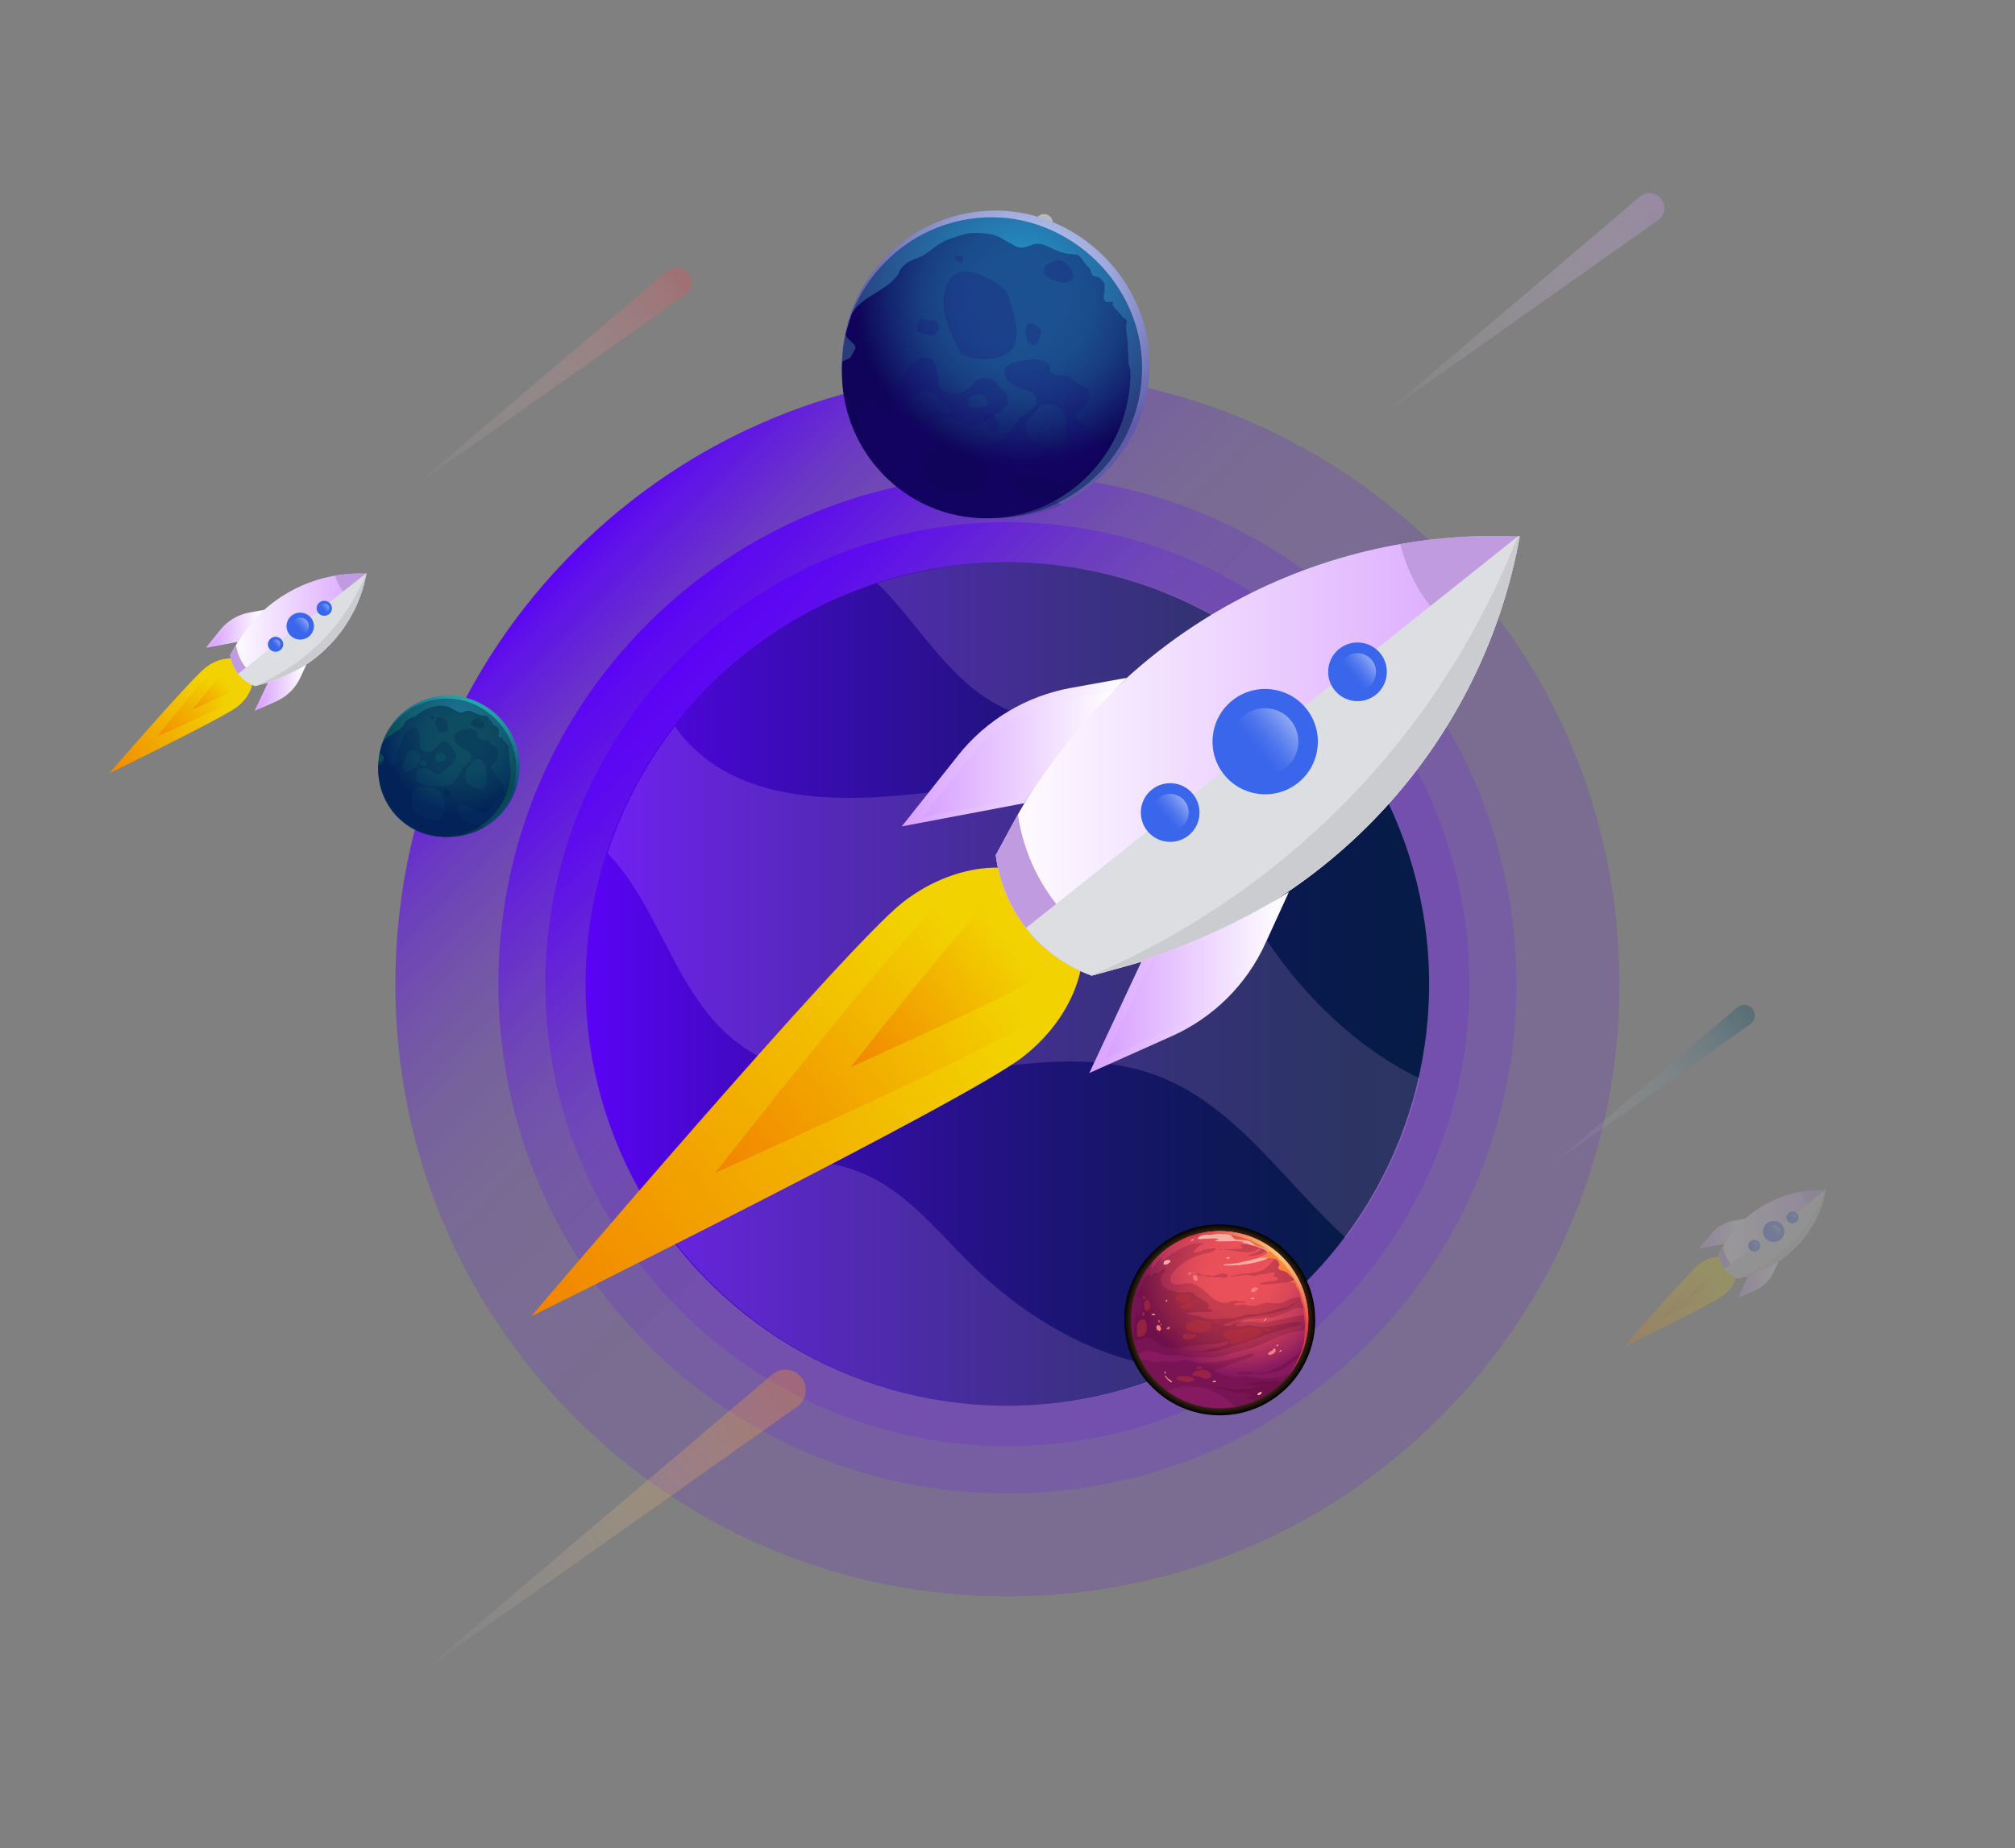 <?xml version="1.0" encoding="UTF-8"?><svg xmlns="http://www.w3.org/2000/svg" xmlns:xlink="http://www.w3.org/1999/xlink" viewBox="0 0 491.45 450.82"><rect x="0" y="0" width="491.45" height="450.82" fill="#808080" stroke="none"/><defs><style>.cls-1{fill:url(#linear-gradient);}.cls-2{fill:#f97f7c;}.cls-3,.cls-4{fill:#f9aea4;}.cls-5{fill:#b83138;}.cls-6{fill:#cf6854;}.cls-7{fill:#c19be0;}.cls-8{fill:#d57a68;}.cls-9{fill:#fff;opacity:.45;}.cls-9,.cls-4{mix-blend-mode:soft-light;}.cls-10{fill:#00104a;}.cls-10,.cls-11,.cls-12,.cls-13,.cls-14,.cls-15,.cls-16{mix-blend-mode:multiply;}.cls-10,.cls-11,.cls-12,.cls-17{opacity:.2;}.cls-11{fill:#470024;}.cls-12{fill:#190078;}.cls-13{fill:#3a66eb;}.cls-14{fill:#cbcccf;}.cls-15{fill:#dddee1;}.cls-18{fill:url(#Degradado_sin_nombre_1263-12);}.cls-19{fill:url(#Degradado_sin_nombre_1263-10);}.cls-20{fill:url(#Degradado_sin_nombre_1263-11);}.cls-21{fill:url(#_ÂÁ_Ï_ÌÌ_È_____ËÂÌÚ_295);}.cls-21,.cls-22{mix-blend-mode:screen;}.cls-23{fill:url(#linear-gradient-8);}.cls-24{fill:url(#linear-gradient-9);}.cls-25{fill:url(#linear-gradient-3);}.cls-26{fill:url(#linear-gradient-4);}.cls-27{fill:url(#linear-gradient-2);}.cls-28{fill:url(#linear-gradient-6);}.cls-29{fill:url(#linear-gradient-7);}.cls-30{fill:url(#linear-gradient-5);}.cls-31{fill:url(#Degradado_sin_nombre_31);}.cls-22{opacity:.5;}.cls-32{opacity:.7;}.cls-33{fill:url(#linear-gradient-14);}.cls-34{fill:url(#linear-gradient-18);}.cls-35{fill:url(#linear-gradient-20);}.cls-36{fill:url(#linear-gradient-15);}.cls-37{fill:url(#linear-gradient-19);}.cls-38{fill:url(#linear-gradient-16);}.cls-39{fill:url(#linear-gradient-17);}.cls-40{fill:url(#linear-gradient-13);}.cls-41{fill:url(#linear-gradient-12);}.cls-42{fill:url(#linear-gradient-10);}.cls-43{fill:url(#linear-gradient-11);}.cls-44{isolation:isolate;}.cls-45{fill:#fcf;mix-blend-mode:overlay;opacity:.15;}.cls-46{fill:url(#Degradado_sin_nombre_31-4);}.cls-47{fill:url(#Degradado_sin_nombre_31-3);}.cls-48{fill:url(#Degradado_sin_nombre_31-5);}.cls-49{fill:url(#Degradado_sin_nombre_31-6);}.cls-50{fill:url(#Degradado_sin_nombre_31-8);}.cls-51{fill:url(#Degradado_sin_nombre_31-7);}.cls-52{fill:url(#Degradado_sin_nombre_31-2);}.cls-53{fill:url(#Degradado_sin_nombre_31-9);}.cls-54{fill:url(#Degradado_sin_nombre_1263);}.cls-55{fill:url(#_ÂÁ_Ï_ÌÌ_È_____ËÂÌÚ_425);}.cls-56{fill:url(#_ÂÁ_Ï_ÌÌ_È_____ËÂÌÚ_426);}.cls-57{fill:url(#_ÂÁ_Ï_ÌÌ_È_____ËÂÌÚ_427);}.cls-58{fill:url(#_ÂÁ_Ï_ÌÌ_È_____ËÂÌÚ_261);}.cls-59{fill:url(#_ÂÁ_Ï_ÌÌ_È_____ËÂÌÚ_266);}.cls-60{fill:url(#_ÂÁ_Ï_ÌÌ_È_____ËÂÌÚ_519);}.cls-61{fill:url(#_ÂÁ_Ï_ÌÌ_È_____ËÂÌÚ_244);}.cls-62{fill:url(#_ÂÁ_Ï_ÌÌ_È_____ËÂÌÚ_391);}.cls-63{fill:url(#_ÂÁ_Ï_ÌÌ_È_____ËÂÌÚ_524);}.cls-64{fill:url(#Degradado_sin_nombre_1263-7);}.cls-65{fill:url(#Degradado_sin_nombre_1263-9);}.cls-66{fill:url(#Degradado_sin_nombre_1263-2);}.cls-67{fill:url(#Degradado_sin_nombre_1263-8);}.cls-68{fill:url(#Degradado_sin_nombre_1263-4);}.cls-69{fill:url(#Degradado_sin_nombre_1263-3);}.cls-70{fill:url(#Degradado_sin_nombre_1263-6);}.cls-71{fill:url(#Degradado_sin_nombre_1263-5);}</style><linearGradient id="linear-gradient" x1="1642.06" y1="5088.73" x2="1940.72" y2="5088.73" gradientTransform="translate(2577.25 -4624.88) rotate(45)" gradientUnits="userSpaceOnUse"><stop offset="0" stop-color="#5b03f6"/><stop offset=".02" stop-color="#5b03f6" stop-opacity=".89"/><stop offset=".06" stop-color="#5b03f6" stop-opacity=".72"/><stop offset=".1" stop-color="#5b03f6" stop-opacity=".56"/><stop offset=".14" stop-color="#5b03f6" stop-opacity=".44"/><stop offset=".19" stop-color="#5b03f6" stop-opacity=".33"/><stop offset=".24" stop-color="#5b03f6" stop-opacity=".25"/><stop offset=".3" stop-color="#5b03f6" stop-opacity=".19"/><stop offset=".37" stop-color="#5b03f6" stop-opacity=".16"/><stop offset=".5" stop-color="#5b03f6" stop-opacity=".15"/></linearGradient><linearGradient id="linear-gradient-2" x1="1667.17" y1="5088.73" x2="1915.61" y2="5088.73" gradientTransform="translate(2577.25 -4624.88) rotate(45)" gradientUnits="userSpaceOnUse"><stop offset="0" stop-color="#5b03f6"/><stop offset=".02" stop-color="#5b03f6" stop-opacity=".89"/><stop offset=".06" stop-color="#5b03f6" stop-opacity=".72"/><stop offset=".1" stop-color="#5b03f6" stop-opacity=".56"/><stop offset=".14" stop-color="#5b03f6" stop-opacity=".44"/><stop offset=".19" stop-color="#5b03f6" stop-opacity=".33"/><stop offset=".24" stop-color="#5b03f6" stop-opacity=".25"/><stop offset=".3" stop-color="#5b03f6" stop-opacity=".19"/><stop offset=".37" stop-color="#5b03f6" stop-opacity=".16"/><stop offset=".5" stop-color="#5b03f6" stop-opacity=".15"/></linearGradient><linearGradient id="linear-gradient-3" x1="1678.71" y1="5088.73" x2="1904.07" y2="5088.73" gradientTransform="translate(2577.25 -4624.88) rotate(45)" gradientUnits="userSpaceOnUse"><stop offset="0" stop-color="#5b03f6"/><stop offset=".02" stop-color="#5b03f6" stop-opacity=".89"/><stop offset=".06" stop-color="#5b03f6" stop-opacity=".72"/><stop offset=".1" stop-color="#5b03f6" stop-opacity=".56"/><stop offset=".14" stop-color="#5b03f6" stop-opacity=".44"/><stop offset=".19" stop-color="#5b03f6" stop-opacity=".33"/><stop offset=".24" stop-color="#5b03f6" stop-opacity=".25"/><stop offset=".3" stop-color="#5b03f6" stop-opacity=".19"/><stop offset=".37" stop-color="#5b03f6" stop-opacity=".16"/><stop offset=".5" stop-color="#5b03f6" stop-opacity=".15"/></linearGradient><linearGradient id="linear-gradient-4" x1="142.82" y1="240.05" x2="348.58" y2="240.05" gradientTransform="translate(455.99 -31.55) rotate(83.42)" gradientUnits="userSpaceOnUse"><stop offset="0" stop-color="#5b03f6"/><stop offset=".15" stop-color="#4608cc"/><stop offset=".36" stop-color="#2f0f9c"/><stop offset=".55" stop-color="#1d1476"/><stop offset=".72" stop-color="#10175c"/><stop offset=".88" stop-color="#081a4b"/><stop offset="1" stop-color="#061b46"/></linearGradient><linearGradient id="linear-gradient-5" x1="405.04" y1="48.61" x2="334.67" y2="103.19" gradientTransform="matrix(1, 0, 0, 1, 0, 0)" gradientUnits="userSpaceOnUse"><stop offset="0" stop-color="#c19be0" stop-opacity=".5"/><stop offset="1" stop-color="#fff" stop-opacity="0"/></linearGradient><linearGradient id="linear-gradient-6" x1="195.3" y1="336.15" x2="98.95" y2="410.89" gradientTransform="matrix(1, 0, 0, 1, 0, 0)" gradientUnits="userSpaceOnUse"><stop offset="0" stop-color="#f7941d" stop-opacity=".5"/><stop offset="1" stop-color="#fff" stop-opacity="0"/></linearGradient><linearGradient id="linear-gradient-7" x1="167.86" y1="66.76" x2="97.48" y2="121.34" gradientTransform="matrix(1, 0, 0, 1, 0, 0)" gradientUnits="userSpaceOnUse"><stop offset="0" stop-color="#db525c" stop-opacity=".5"/><stop offset="1" stop-color="#fff" stop-opacity="0"/></linearGradient><linearGradient id="linear-gradient-8" x1="427.36" y1="246.15" x2="376.99" y2="285.22" gradientTransform="matrix(1, 0, 0, 1, 0, 0)" gradientUnits="userSpaceOnUse"><stop offset="0" stop-color="#0e4c62" stop-opacity=".5"/><stop offset="1" stop-color="#fff" stop-opacity="0"/></linearGradient><radialGradient id="_ÂÁ_Ï_ÌÌ_È_____ËÂÌÚ_295" cx="297.49" cy="321.92" fx="297.49" fy="321.92" r="23.29" gradientTransform="matrix(1, 0, 0, 1, 0, 0)" gradientUnits="userSpaceOnUse"><stop offset=".66" stop-color="#ffac56"/><stop offset="1" stop-color="#000"/></radialGradient><radialGradient id="_ÂÁ_Ï_ÌÌ_È_____ËÂÌÚ_244" cx="302.25" cy="310.12" fx="302.25" fy="310.12" r="25.07" gradientTransform="matrix(1, 0, 0, 1, 0, 0)" gradientUnits="userSpaceOnUse"><stop offset=".28" stop-color="#e95059"/><stop offset=".41" stop-color="#e44d59"/><stop offset=".56" stop-color="#d6455a"/><stop offset=".73" stop-color="#be385b"/><stop offset=".89" stop-color="#9e265e"/><stop offset="1" stop-color="#861960"/></radialGradient><radialGradient id="_ÂÁ_Ï_ÌÌ_È_____ËÂÌÚ_261" cx="313.87" cy="305.6" fx="313.87" fy="305.6" r="17.4" gradientTransform="matrix(1, 0, 0, 1, 0, 0)" gradientUnits="userSpaceOnUse"><stop offset="0" stop-color="#ff953d"/><stop offset=".21" stop-color="#f9863e"/><stop offset=".61" stop-color="#eb6244"/><stop offset="1" stop-color="#db384a"/></radialGradient><radialGradient id="_ÂÁ_Ï_ÌÌ_È_____ËÂÌÚ_266" cx="312.92" cy="305.08" fx="312.92" fy="305.08" r="21.11" gradientTransform="matrix(1, 0, 0, 1, 0, 0)" gradientUnits="userSpaceOnUse"><stop offset="0" stop-color="#ffcc7a"/><stop offset=".14" stop-color="#fbbd75"/><stop offset=".42" stop-color="#f29869"/><stop offset=".79" stop-color="#e45d56"/><stop offset="1" stop-color="#db384a"/></radialGradient><radialGradient id="_ÂÁ_Ï_ÌÌ_È_____ËÂÌÚ_427" cx="113.3" cy="177.47" fx="113.3" fy="177.47" r="20.01" gradientTransform="matrix(1, 0, 0, 1, 0, 0)" gradientUnits="userSpaceOnUse"><stop offset="0" stop-color="#2bccb7"/><stop offset=".15" stop-color="#28bdb0"/><stop offset=".44" stop-color="#2198a1"/><stop offset=".82" stop-color="#175d87"/><stop offset="1" stop-color="#12407b"/></radialGradient><radialGradient id="_ÂÁ_Ï_ÌÌ_È_____ËÂÌÚ_426" cx="133.15" cy="182.7" fx="133.15" fy="182.7" r="19.24" gradientTransform="translate(-22.34 -7.9) scale(1.01)" gradientUnits="userSpaceOnUse"><stop offset="0" stop-color="#1e7699"/><stop offset=".25" stop-color="#196d8a"/><stop offset=".73" stop-color="#0e5766"/><stop offset="1" stop-color="#07494e"/></radialGradient><radialGradient id="_ÂÁ_Ï_ÌÌ_È_____ËÂÌÚ_425" cx="76.74" cy="176.51" fx="76.74" fy="176.51" r="18.88" gradientTransform="translate(37.12 5) scale(.98 .99)" gradientUnits="userSpaceOnUse"><stop offset=".28" stop-color="#0e4c62"/><stop offset=".51" stop-color="#0c4761"/><stop offset=".78" stop-color="#08395f"/><stop offset="1" stop-color="#04285d"/></radialGradient><radialGradient id="_ÂÁ_Ï_ÌÌ_È_____ËÂÌÚ_391" cx="251.15" cy="68.37" fx="251.15" fy="68.37" r="43.56" gradientTransform="matrix(1, 0, 0, 1, 0, 0)" gradientUnits="userSpaceOnUse"><stop offset="0" stop-color="#c0d6fa"/><stop offset=".17" stop-color="#b5c7f0"/><stop offset=".49" stop-color="#98a2d8"/><stop offset=".92" stop-color="#6967b1"/><stop offset="1" stop-color="#605ba9"/></radialGradient><radialGradient id="_ÂÁ_Ï_ÌÌ_È_____ËÂÌÚ_524" cx="268.37" cy="76.18" fx="268.37" fy="76.18" r="41.87" gradientTransform="translate(-22.34 -7.9) scale(1.01)" gradientUnits="userSpaceOnUse"><stop offset="0" stop-color="#2395c7"/><stop offset=".22" stop-color="#2486bb"/><stop offset=".63" stop-color="#26629c"/><stop offset="1" stop-color="#2a3b7c"/></radialGradient><radialGradient id="_ÂÁ_Ï_ÌÌ_È_____ËÂÌÚ_519" cx="216.45" cy="68.4" fx="216.45" fy="68.4" r="41.09" gradientTransform="translate(37.12 5) scale(.98 .99)" gradientUnits="userSpaceOnUse"><stop offset=".28" stop-color="#1b5190"/><stop offset=".43" stop-color="#1a4c8c"/><stop offset=".61" stop-color="#183e82"/><stop offset=".79" stop-color="#142671"/><stop offset=".99" stop-color="#0f065a"/><stop offset="1" stop-color="#0f0459"/></radialGradient><linearGradient id="linear-gradient-9" x1="267.67" y1="644.52" x2="267.67" y2="754.67" gradientTransform="translate(754.9 -506.25) rotate(52.04) scale(1 1.35)" gradientUnits="userSpaceOnUse"><stop offset="0" stop-color="#f2d200"/><stop offset="1" stop-color="#f27900"/></linearGradient><linearGradient id="linear-gradient-10" x1="267.67" y1="638.78" x2="267.67" y2="708.71" xlink:href="#linear-gradient-9"/><linearGradient id="linear-gradient-11" x1="267.67" y1="632.92" x2="267.67" y2="674.94" xlink:href="#linear-gradient-9"/><linearGradient id="linear-gradient-12" x1="242.86" y1="184.35" x2="370.63" y2="184.35" gradientTransform="matrix(1, 0, 0, 1, 0, 0)" gradientUnits="userSpaceOnUse"><stop offset="0" stop-color="#fff"/><stop offset="1" stop-color="#d8a0ff"/></linearGradient><linearGradient id="Degradado_sin_nombre_31" x1="1009.34" y1="134.3" x2="1009.34" y2="160.23" gradientTransform="translate(-204.95 -700.96) rotate(51.3)" gradientUnits="userSpaceOnUse"><stop offset="0" stop-color="#fff"/><stop offset=".07" stop-color="#fff" stop-opacity=".85"/><stop offset=".21" stop-color="#fff" stop-opacity=".6"/><stop offset=".35" stop-color="#fff" stop-opacity=".38"/><stop offset=".47" stop-color="#fff" stop-opacity=".22"/><stop offset=".58" stop-color="#fff" stop-opacity=".1"/><stop offset=".68" stop-color="#fff" stop-opacity=".03"/><stop offset=".74" stop-color="#fff" stop-opacity="0"/></linearGradient><linearGradient id="Degradado_sin_nombre_31-2" x1="1010.15" y1="113.29" x2="1010.15" y2="127.73" xlink:href="#Degradado_sin_nombre_31"/><linearGradient id="Degradado_sin_nombre_31-3" x1="1008.38" y1="170.41" x2="1008.38" y2="184.85" xlink:href="#Degradado_sin_nombre_31"/><linearGradient id="Degradado_sin_nombre_1263" x1="219.94" y1="183.45" x2="274.79" y2="183.45" gradientTransform="matrix(1, 0, 0, 1, 0, 0)" gradientUnits="userSpaceOnUse"><stop offset="0" stop-color="#d8a0ff"/><stop offset="1" stop-color="#fff"/></linearGradient><linearGradient id="Degradado_sin_nombre_1263-2" x1="224.98" y1="183.84" x2="271.84" y2="183.84" xlink:href="#Degradado_sin_nombre_1263"/><linearGradient id="Degradado_sin_nombre_1263-3" x1="265.69" y1="239.64" x2="314.37" y2="239.64" xlink:href="#Degradado_sin_nombre_1263"/><linearGradient id="Degradado_sin_nombre_1263-4" x1="269.49" y1="238.54" x2="312.86" y2="238.54" xlink:href="#Degradado_sin_nombre_1263"/><linearGradient id="linear-gradient-13" x1="437.67" y1="571.53" x2="437.67" y2="593.91" xlink:href="#linear-gradient-9"/><linearGradient id="linear-gradient-14" x1="437.69" y1="570.37" x2="437.69" y2="584.57" xlink:href="#linear-gradient-9"/><linearGradient id="linear-gradient-15" x1="437.7" y1="569.18" x2="437.7" y2="577.71" xlink:href="#linear-gradient-9"/><linearGradient id="linear-gradient-16" x1="419.15" y1="301.07" x2="445.25" y2="301.07" xlink:href="#linear-gradient-12"/><linearGradient id="Degradado_sin_nombre_31-4" x1="1180.17" y1="125.19" x2="1180.17" y2="130.45" xlink:href="#Degradado_sin_nombre_31"/><linearGradient id="Degradado_sin_nombre_31-5" x1="1180.38" y1="120.92" x2="1180.38" y2="123.85" xlink:href="#Degradado_sin_nombre_31"/><linearGradient id="Degradado_sin_nombre_31-6" x1="1179.93" y1="132.52" x2="1179.93" y2="135.45" xlink:href="#Degradado_sin_nombre_31"/><linearGradient id="Degradado_sin_nombre_1263-5" x1="414.46" y1="300.89" x2="425.67" y2="300.89" xlink:href="#Degradado_sin_nombre_1263"/><linearGradient id="Degradado_sin_nombre_1263-6" x1="415.5" y1="300.97" x2="425.07" y2="300.97" xlink:href="#Degradado_sin_nombre_1263"/><linearGradient id="Degradado_sin_nombre_1263-7" x1="423.81" y1="312.19" x2="433.76" y2="312.19" xlink:href="#Degradado_sin_nombre_1263"/><linearGradient id="Degradado_sin_nombre_1263-8" x1="424.59" y1="311.97" x2="433.45" y2="311.97" xlink:href="#Degradado_sin_nombre_1263"/><linearGradient id="linear-gradient-17" x1="100.21" y1="718.4" x2="100.21" y2="746.87" xlink:href="#linear-gradient-9"/><linearGradient id="linear-gradient-18" x1="100.22" y1="716.92" x2="100.22" y2="734.99" xlink:href="#linear-gradient-9"/><linearGradient id="linear-gradient-19" x1="100.24" y1="715.4" x2="100.24" y2="726.26" xlink:href="#linear-gradient-9"/><linearGradient id="linear-gradient-20" x1="56.15" y1="153.61" x2="89.36" y2="153.61" xlink:href="#linear-gradient-12"/><linearGradient id="Degradado_sin_nombre_31-7" x1="840.24" y1="312.44" x2="840.24" y2="319.14" xlink:href="#Degradado_sin_nombre_31"/><linearGradient id="Degradado_sin_nombre_31-8" x1="840.5" y1="307.01" x2="840.5" y2="310.74" xlink:href="#Degradado_sin_nombre_31"/><linearGradient id="Degradado_sin_nombre_31-9" x1="839.93" y1="321.77" x2="839.93" y2="325.51" xlink:href="#Degradado_sin_nombre_31"/><linearGradient id="Degradado_sin_nombre_1263-9" x1="50.18" y1="153.38" x2="64.44" y2="153.38" xlink:href="#Degradado_sin_nombre_1263"/><linearGradient id="Degradado_sin_nombre_1263-10" x1="51.5" y1="153.48" x2="63.68" y2="153.48" xlink:href="#Degradado_sin_nombre_1263"/><linearGradient id="Degradado_sin_nombre_1263-11" x1="62.08" y1="167.76" x2="74.73" y2="167.76" xlink:href="#Degradado_sin_nombre_1263"/><linearGradient id="Degradado_sin_nombre_1263-12" x1="63.07" y1="167.47" x2="74.34" y2="167.47" xlink:href="#Degradado_sin_nombre_1263"/></defs><g class="cls-44"><g id="Rocket"><path class="cls-1" d="M245.7,389.38c-39.89,0-77.39-15.53-105.59-43.74-28.17-28.17-43.68-65.67-43.68-105.59s15.51-77.42,43.68-105.59c28.2-28.2,65.7-43.74,105.59-43.74s77.39,15.53,105.59,43.74c28.17,28.17,43.68,65.67,43.68,105.59s-15.51,77.42-43.68,105.59c-28.2,28.2-65.7,43.74-105.59,43.74Z"/><path class="cls-27" d="M245.7,364.27c-33.18,0-64.37-12.92-87.83-36.38-48.43-48.43-48.43-127.23,0-175.67,23.46-23.46,54.65-36.38,87.83-36.38s64.37,12.92,87.83,36.38c48.43,48.43,48.43,127.23,0,175.67-23.46,23.46-54.65,36.38-87.83,36.38Z"/><circle class="cls-25" cx="245.7" cy="240.05" r="112.68"/><g><circle class="cls-26" cx="245.7" cy="240.05" r="102.88" transform="translate(-20.94 456.6) rotate(-83.42)"/><g><path class="cls-45" d="M282.54,262.5c-16.56-6.38-35.03-2.76-52.61-.43-17.59,2.33-37.24,2.72-51.02-8.46-14.29-11.6-18.05-32.3-30.71-45.49,3.69-11.31,9.28-21.75,16.4-30.95,.89,1.24,1.83,2.46,2.87,3.6,14.12,15.44,38.22,15.03,58.99,12.54,20.77-2.5,44.02-5.3,60.64,7.42,9.52,7.28,15.03,18.46,21.72,28.42,9.5,14.15,22.14,26.46,37.44,33.91-3.27,14.31-9.5,27.49-18.05,38.83-15.1-13.71-26.75-32.1-45.67-39.39Z"/><path class="cls-45" d="M156.8,291.3c18.05-6.06,38.14-12.61,55.24-4.37,9.94,4.79,17,13.84,24.88,21.56,11.58,11.35,25.81,20.35,41.61,24,3.11,.72,6.28,1.21,9.47,1.47-12.83,5.75-27.05,8.98-42.02,8.98-38.15,0-71.43-20.78-89.19-51.63Z"/><path class="cls-45" d="M243.67,172.11c-12.52-6.47-19.64-19.99-29.67-29.84,10.07-3.29,20.82-5.1,31.99-5.1,25.98,0,49.7,9.65,67.8,25.54-7.62,2.01-15.15,4.9-22.56,7.49-15.42,5.39-33.06,9.41-47.57,1.91Z"/></g></g><path class="cls-9" d="M256.77,54.34c0,1.17-.95,2.13-2.13,2.13s-2.13-.95-2.13-2.13,.95-2.13,2.13-2.13,2.13,.95,2.13,2.13Z"/><g class="cls-32"><path class="cls-30" d="M404.4,53.7l-66.86,47.27,62.41-53c1.53-1.3,3.82-1.11,5.12,.42,1.3,1.53,1.11,3.82-.42,5.12-.08,.07-.17,.14-.25,.2Z"/></g><g class="cls-32"><path class="cls-28" d="M194.42,343.12l-91.55,64.72,85.46-72.57c2.09-1.78,5.23-1.52,7.01,.57,1.78,2.09,1.52,5.23-.57,7.01-.11,.09-.23,.19-.35,.27Z"/></g><g class="cls-32"><path class="cls-29" d="M167.21,71.85l-66.86,47.27,62.41-53c1.53-1.3,3.82-1.11,5.12,.42,1.3,1.53,1.11,3.82-.42,5.12-.08,.07-.17,.14-.25,.2Z"/></g><g class="cls-32"><path class="cls-23" d="M426.9,249.8l-47.85,33.83,44.67-37.93c1.09-.93,2.74-.8,3.66,.3,.93,1.09,.8,2.74-.3,3.66-.06,.05-.12,.1-.18,.14Z"/></g><path class="cls-21" d="M320.78,321.92c0,.54-.02,1.09-.06,1.62-.13,2-.52,3.92-1.13,5.75h0s-.01,.05-.02,.07c-.28,.82-.6,1.62-.96,2.4-.7,1.5-1.55,2.91-2.54,4.22-.56,.74-1.16,1.44-1.8,2.11-2.07,2.15-4.55,3.9-7.31,5.13-1.68,.75-3.46,1.3-5.31,1.63-1.35,.24-2.73,.37-4.15,.37-5.16,0-9.94-1.69-13.8-4.53-2.89-2.13-5.26-4.9-6.92-8.11-.3-.58-.57-1.17-.81-1.78-1.13-2.73-1.75-5.73-1.75-8.87,0-.21,0-.41,0-.62,0-.16,0-.33,.01-.49,0-.08,0-.17,.01-.26,.02-.36,.05-.72,.09-1.07,.02-.2,.04-.41,.07-.61,.03-.19,.05-.39,.08-.58,.03-.2,.06-.39,.1-.59,.05-.33,.12-.64,.2-.96,.04-.2,.09-.4,.14-.6,.18-.69,.38-1.37,.62-2.04,.03-.1,.07-.19,.1-.29,.04-.12,.09-.25,.14-.37,.07-.18,.14-.36,.22-.54,.07-.18,.15-.35,.23-.52,.47-1.05,1.02-2.05,1.63-3,.07-.11,.14-.22,.21-.32,.09-.14,.19-.29,.29-.42,.48-.7,1-1.36,1.56-2,0,0,0,0,0,0,1.94-2.23,4.31-4.09,6.96-5.45,2.03-1.05,4.24-1.8,6.56-2.2,1.31-.23,2.66-.35,4.04-.35,3.62,0,7.04,.82,10.1,2.3,.46,.22,.91,.45,1.35,.7,.04,.02,.09,.05,.14,.07,.01,0,.03,.02,.05,.03,1.12,.65,2.18,1.39,3.18,2.21,1.5,1.24,2.84,2.66,3.99,4.23,.6,.81,1.14,1.67,1.63,2.56,.63,1.14,1.16,2.34,1.59,3.59,.02,.07,.05,.15,.08,.22,.02,.07,.05,.15,.07,.23,.47,1.46,.79,2.97,.97,4.54,.04,.42,.08,.85,.1,1.29,.02,.43,.04,.87,.04,1.32Z"/><path class="cls-61" d="M319.08,321.92c0,.5-.02,1.01-.05,1.5-.12,1.85-.48,3.64-1.05,5.33h0s-.01,.05-.02,.06c-.26,.76-.55,1.5-.89,2.22-.64,1.39-1.44,2.7-2.36,3.91-.52,.69-1.07,1.34-1.67,1.95-1.92,1.99-4.22,3.62-6.78,4.76-1.56,.7-3.21,1.21-4.93,1.51-1.25,.22-2.53,.34-3.85,.34-4.79,0-9.22-1.56-12.8-4.2-2.68-1.97-4.88-4.55-6.42-7.52-.27-.54-.53-1.08-.75-1.65-1.05-2.53-1.62-5.31-1.62-8.22,0-.19,0-.38,0-.57,0-.15,0-.31,.01-.46,0-.08,0-.16,.01-.24,.02-.33,.05-.66,.08-.99,.02-.19,.04-.38,.06-.57,.03-.18,.05-.36,.08-.54,.03-.18,.06-.37,.1-.55,.05-.3,.11-.59,.18-.89,.04-.19,.09-.37,.13-.56,.16-.64,.36-1.27,.58-1.89,.03-.09,.06-.18,.1-.27,.04-.11,.09-.23,.13-.34,.06-.17,.13-.33,.2-.5,.07-.16,.14-.32,.21-.48,.43-.97,.94-1.9,1.51-2.79,.06-.1,.13-.2,.2-.3,.09-.13,.17-.27,.27-.39,.45-.64,.93-1.26,1.45-1.85,0,0,0,0,0,0,1.8-2.07,3.99-3.79,6.45-5.05,1.88-.97,3.93-1.66,6.08-2.04,1.22-.21,2.47-.32,3.75-.32,3.36,0,6.53,.76,9.36,2.13,.43,.2,.84,.42,1.25,.65,.04,.02,.09,.05,.13,.07,.01,0,.03,.02,.05,.03,1.04,.6,2.03,1.29,2.95,2.05,1.39,1.15,2.63,2.47,3.7,3.92,.55,.75,1.06,1.55,1.51,2.38,.59,1.06,1.08,2.17,1.48,3.33,.02,.07,.05,.14,.07,.21,.02,.07,.05,.14,.07,.21,.43,1.35,.74,2.76,.9,4.21,.04,.39,.08,.79,.1,1.19,.02,.4,.04,.81,.04,1.22Z"/><path class="cls-11" d="M319.08,321.92c0,.5-.02,1.01-.05,1.5-.06,.24-.17,.47-.35,.64-.27,.28-.74,.44-1.11,.53-.59,.13-1.21,.19-1.82,.28-.74,.1-1.45,.26-2.16,.5-1.33,.45-2.63,.99-3.9,1.61-1.33,.65-2.7,1.25-4.11,1.71-.75,.25-1.54,.4-2.3,.64-.36,.11-.72,.19-1.08,.28-.5,.12-.98,.28-1.47,.39-.64,.15-1.26,.36-1.9,.49-.72,.15-1.43,.42-2.16,.53-.58,.09-1.15,.14-1.74,.1-.25-.02-.5-.05-.75-.07-.34-.02-.68-.02-1.02-.04-.49-.04-.98,0-1.46,.07-.56,.08-1.09,.11-1.66,.04-.53-.06-1.07-.24-1.58-.38-.54-.15-1.13-.25-1.68-.25-.22,0-.44,.04-.65,.06-.23,.02-.46,.03-.69,.05-.33,.04-.7,.03-1.03,0-.54-.04-1.05-.23-1.55-.43-.54-.21-1.12-.42-1.69-.51-.52-.08-1.03-.27-1.57-.16-.09,.02-.17,.01-.26,.02-.11,.01-.22,.06-.34,.07-.15,.02-.27,.02-.4,.1-.06,.04-.11,.1-.17,.14-.06,.05-.11,.11-.17,.14-.1,.05-.2,.07-.3,.11-.14,.05-.29,.07-.43,.05-1.05-2.53-1.62-5.31-1.62-8.22,0-.19,0-.38,0-.57,0-.15,0-.31,.01-.46,0-.08,0-.16,.01-.24,.02-.33,.05-.66,.08-.99,.02-.19,.04-.38,.06-.57,.03-.18,.05-.36,.08-.54,.03-.18,.06-.37,.1-.55,.05-.3,.11-.59,.18-.89,.04-.19,.09-.37,.13-.56,.16-.64,.36-1.27,.58-1.89,.03-.09,.06-.18,.1-.27,.04-.11,.09-.23,.13-.34,.06-.17,.13-.33,.2-.5,.07-.16,.14-.32,.21-.48,.43-.97,.94-1.9,1.51-2.79,.06-.1,.13-.2,.2-.3,.09-.13,.17-.27,.27-.39,.45-.64,.93-1.26,1.45-1.85-.19,.43-.42,.9-.31,1.38,.03,.14,.06,.26,.13,.39,0,.02,.02,.04,.02,.05,.18-.27,.35-.54,.54-.8,.24-.33,.47-.69,.73-1.01,.21-.27,.48-.52,.71-.78,.08-.09,.29-.36,.43-.34,.05,.15-.09,.35-.15,.47-.09,.19-.23,.35-.3,.54-.02,.07-.06,.2,.04,.19,.02,0,.1-.07,.12-.08,.12-.08,.22-.18,.34-.27,.16-.13,.35-.23,.52-.36,.22-.17,.46-.34,.69-.51,.63-.45,1.26-.91,1.93-1.31,.7-.42,1.42-.78,2.15-1.12,.39-.18,.77-.37,1.17-.54,.29-.12,.61-.2,.92-.28,.26-.06,.54-.06,.8-.09,.22-.02,.45-.05,.67-.05,.2,0,.39-.04,.59-.04,.12,0,.22,.03,.34,.05,.03,0,.15,.02,.17,.05,.11,.16-.37,.13-.43,.16-.28,.13-.48,.42-.71,.62-.2,.18-.41,.33-.6,.53-.18,.18-.42,.36-.52,.6-.03,.09-.09,.22-.03,.32,.07,.11,.21,.08,.31,.06,.3-.06,.59-.15,.88-.24,.37-.11,.74-.22,1.1-.36,.32-.12,.62-.21,.96-.26,.33-.04,.66-.11,.99-.15,.2-.02,.38-.05,.58-.05,.16,0,.32-.05,.48-.05,.3,0,.08,.32-.07,.41-.48,.28-.96,.59-1.51,.7-.62,.12-1.26,.22-1.86,.43-.43,.15-.86,.28-1.29,.44-.23,.09-.45,.19-.68,.28-.32,.14-.62,.31-.94,.45-.5,.22-.93,.54-1.39,.85-.42,.28-.81,.6-1.22,.91-.36,.27-.69,.56-1,.89-.28,.28-.54,.62-.7,.98-.16,.38-.37,.84-.38,1.26,0,.32,.18,.72,.45,.9,.32,.21,.71,.42,1.09,.41,.28,0,.54,0,.82-.05,.39-.07,.76-.23,1.17-.25,.43-.02,.86-.07,1.3-.02,.51,.05,.96,.16,1.43,.37,.44,.2,.84,.53,1.25,.8,.58,.38,1.07,.86,1.57,1.33,.27,.26,.52,.55,.81,.79,.23,.19,.47,.38,.71,.54,.55,.38,1.19,.62,1.83,.78,.51,.13,1.1,.22,1.61,.07,.38-.11,.73-.31,1.12-.41,.22-.06,.49-.06,.72-.01,.37,.08,.72,.11,1.11,.11,.19,0,.37-.03,.56-.04,.2-.02,.37,.03,.56,.07,.13,.03,.32,.11,.16,.25-.19,.16-.57,.11-.8,.11-.41,0-.81-.01-1.22,.05-.14,.02-.56,.08-.59,.27-.03,.25,.57,.24,.69,.22,.37-.05,.74-.08,1.11-.11,.46-.03,.91,.08,1.36,.13,.45,.05,.89,.18,1.35,.21,.2,.01,.38-.04,.58-.08,.32-.07,.61-.16,.91-.25,.5-.16,.99-.34,1.51-.45,.47-.1,.88-.09,1.35,0,.22,.04,.45,.07,.67,.11,.22,.03,.45,.02,.67,.05,.63,.07,1.29-.16,1.86-.39,.68-.29,1.32-.68,2.03-.9,.45-.14,.91-.21,1.38-.26,.11-.01,.23-.06,.34-.03,.06,.01,.11,.05,.16,.07,.15,.05,.17-.05,.22-.17,.05-.11,.13-.2,.16-.31,.03-.11,.06-.22,.1-.33,.04-.13,.04-.26,.08-.39,.03-.07,.23-.43,.31-.43h.01c.05,.02,.05,.13,.06,.21,0,.02,0,.04,0,.05,0,.05,.03,.11,.06,.16,.43,1.35,.74,2.76,.9,4.21-.16-.05-.33-.11-.49-.15-.24-.06-.49-.09-.74-.14-.23-.04-.45-.1-.68-.13-.48-.05-.99,.07-1.43,.24-.22,.09-.44,.16-.65,.28-.2,.11-.4,.21-.6,.3-.21,.09-.43,.18-.65,.26-.34,.11-.65,.29-.99,.41-.52,.18-1.03,.45-1.56,.58-.5,.12-.98,.24-1.5,.27-.44,.03-.88-.09-1.33-.03-.17,.02-.34,.08-.51,.11-.15,.02-.29,.09-.44,.1-.24,.01-.47,.02-.7,.05-.39,.04-.77,.08-1.16,.08-.29,0-.59,.03-.87,.07-.27,.04-.54,.05-.81,.09-.26,.04-.54,.11-.77,.22-.07,.03-.24,.11-.23,.21,0,.07,.11,.11,.16,.13,.19,.08,.39,.06,.59,.06,.17,0,.33-.02,.5-.04,.23-.02,.47,0,.7-.02,.75-.09,1.47,.02,2.21,.18,.45,.1,.91,.13,1.37,.06,.63-.09,1.23-.29,1.86-.39,1.1-.18,2.2-.38,3.29-.6,.53-.1,1.03-.28,1.56-.37,.23-.05,.47-.09,.7-.13,.32-.06,.65-.08,.97-.12,.48-.07,.95-.24,1.43-.3,.3-.04,.59-.07,.88-.09,.02,.4,.04,.81,.04,1.22Z"/><path class="cls-11" d="M314.71,334.95c-3.21,4.24-7.94,7.25-13.38,8.22,0,0-.01-.02-.02-.03-.29-.31-.61-.58-.93-.86-.35-.32-.7-.64-1.09-.92-.68-.49-1.42-.91-2.15-1.31-.78-.44-1.56-.89-2.41-1.16-.46-.15-.93-.32-1.41-.41-.59-.11-1.2-.14-1.8-.21-1.87-.21-3.86-.08-5.64,.56-.37,.13-.75,.27-1.1,.45-.03,.01-.05,.03-.08,.04-2.68-1.97-4.88-4.55-6.42-7.52,.19-.07,.43-.14,.59-.14s.32,0,.48,0c.28,0,.56,.14,.82,.23,.73,.26,1.45,.48,2.24,.39,.19-.02,.39-.05,.58-.1,.18-.05,.34-.14,.53-.17,.24-.04,.53-.02,.77-.01,.21,0,.4,.07,.61,.11,.19,.03,.38,.05,.56,.08,.2,.04,.38,.1,.59,.11,.22,0,.43-.02,.65-.05,.42-.05,.84-.16,1.24-.31,.32-.11,.61-.12,.95-.16,.83-.09,1.61,.2,2.4,.45,.45,.14,.9,.15,1.36,.19,.47,.04,.94,.05,1.41,.05,.72-.01,1.45-.09,2.17-.17,.29-.03,.58-.07,.86-.13,.53-.11,1.07-.18,1.6-.28,1.3-.26,2.62-.57,3.89-.97,.56-.18,1.1-.4,1.66-.58,.23-.07,.47-.13,.71-.17,.23-.05,.48-.11,.71,0,.14,.07,.22,.19,.15,.35-.07,.15-.31,.27-.44,.36-.21,.12-.42,.16-.64,.24-.41,.14-.81,.3-1.22,.44-.25,.08-.5,.12-.75,.18-.3,.07-.57,.18-.86,.29-.25,.1-.46,.25-.71,.35-.34,.13-.7,.22-1.04,.36-.88,.34-1.7,.85-2.63,1.05-.3,.06-.59,.16-.89,.26-.13,.04-.34,.12-.34,.3,0,.28,.4,.37,.6,.42,.31,.07,.6,.19,.91,.26,.21,.05,.39,.15,.58,.25,.29,.14,.55,.26,.86,.33,.67,.16,1.36,.27,2.05,.25,.96-.04,1.9-.23,2.86-.17,.42,.03,.8,.12,1.21,.23,.39,.1,.77,.16,1.17,.23,1.02,.17,2.08,.12,3.11,.06,.73-.04,1.46-.16,2.18-.3,.49-.1,1.02-.14,1.48-.34,.22-.09,.45-.14,.67-.24,.13-.06,.25-.12,.39-.17,.1-.04,.23-.11,.36-.15Z"/><path class="cls-11" d="M317.98,328.75c-.27,.78-.57,1.54-.91,2.28-.02,0-.03,.02-.05,.03-.26,.13-.5,.31-.7,.51-.16,.16-.36,.27-.55,.38-.13,.06-.25,.15-.38,.21-.15,.07-.28,.16-.42,.24-.23,.14-.43,.32-.63,.49-.07,.06-.13,.14-.21,.2-.06,.05-.12,.09-.18,.14-.11,.11-.22,.21-.35,.31-.25,.2-.55,.36-.83,.5-.19,.1-.39,.15-.59,.21-.22,.07-.44,.13-.67,.18-.22,.06-.44,.13-.66,.2-.24,.08-.48,.12-.74,.16-.39,.05-.78,.04-1.17,.13-.2,.04-.4,.11-.6,.15-.2,.04-.39,.11-.59,.14-.35,.05-.68,.05-1.03,0-.12-.02-.24-.01-.36-.02-.08,0-.16-.02-.23-.02-.05,0-.09,0-.14,0-.32-.05-.66,0-.98,.02-.33,.03-.66,.05-.99,.07-.16,.01-.32,0-.48-.01-.19-.02-.38,0-.57,.01-.41,.03-.83,0-1.23-.06,.01-.25,.11-.32,.17-.41,.03-.05,.04-.09,.09-.12,.06-.04,.13-.05,.2-.08,.05-.02,.09-.05,.15-.06,.11-.03,.23-.05,.35-.06,.12-.02,.25-.05,.38-.06,.15,0,.3,.01,.44,.02,.12,0,.25,.01,.38,.02,.24,.01,.48,.05,.71,.11,.22,.06,.45,.14,.68,.19,.71,.17,1.43,.44,2.17,.28,.09-.02,.18-.03,.27-.05,.16-.04,.31-.11,.48-.15,.42-.09,.85-.16,1.25-.3,.19-.06,.38-.13,.55-.22,.17-.09,.32-.2,.49-.28,.17-.08,.34-.17,.52-.25,.16-.07,.33-.15,.5-.22,.4-.17,.79-.37,1.17-.59,.36-.21,.69-.45,1.02-.7,.39-.29,.76-.62,1.16-.89,.29-.2,.59-.37,.9-.53,.18-.1,.43-.18,.57-.35,.16-.2,.27-.44,.41-.66,.15-.23,.33-.42,.55-.57,.11-.08,.22-.14,.32-.22,.12-.1,.25-.19,.37-.29Z"/><path class="cls-11" d="M310.95,304.38s.02,.07,.03,.11c-.04,.02-.05,0-.03-.11Z"/><path class="cls-11" d="M316.43,311.55c-.45,.45-1.04,.81-1.57,1.03-.81,.33-1.7,.25-2.55,.34-.16,.02-.28,.1-.43,.12s-.31-.03-.46,0c-.38,.04-.7,.12-1.1,.12-.52,0-.98,.12-1.5,.12-.48,0-1.22,.14-1.67-.02,.05-.22,.71-.33,.91-.41,.43-.18,.85-.24,1.31-.26,.27,0,.49-.1,.75-.12,.23-.02,.46,.03,.69-.02,.25-.05,.92-.19,.85-.56-.01-.07-.22-.31-.27-.35-.11-.1-.29-.16-.43-.2-.29-.06-.48-.04-.2-.34,.18-.2,.38-.53-.03-.62-.33-.07-.63,.08-.93,.13-.16,.03-.3-.02-.46,.02-.15,.04-.31,.14-.46,.18-.2,.05-.39,0-.59,.05-.22,.05-.37,.08-.6,.08-.78,.02-1.59,.51-2.37,.32-.32-.07-.63-.14-.95-.21-.47-.1-1.02,.06-1.48,.12-.59,.08-1.18,.14-1.77,.23-.34,.05-.77,.22-1.11,.09,.13-.14,.46-.16,.64-.21,.49-.13,1.01-.22,1.51-.32,.54-.11,1.1-.17,1.64-.23,.36-.05,.72,.02,1.07-.04,.97-.16,1.98-.33,2.91-.71,.89-.37,1.56-1.14,2.25-1.82,.35-.35,.77-.7,.97-1.17,.1-.24,.2-.55,.27-.8,.07-.25,.03-.55-.05-.86,2.11,1.74,3.89,3.88,5.21,6.3Z"/><path class="cls-11" d="M278.6,313.02c.22-.46,.4-1.08,.72-1.49,.08-.1,.21-.16,.3-.24,.15-.13,.36-.52,.59-.53,.3,0-.07,.46,.29,.44,.39-.03,.68-.43,.98-.62,.12-.08,.41-.21,.55-.17,.16,.04,.11,.1,.14,.26,.15-.01,.24-.09,.34-.2,.26-.25,.47-.49,.79-.67,.16-.08,.8-.51,1.01-.33,.21,.19-.39,.86-.47,.96-.35,.42-.6,1.01-.72,1.55-.19,.84,.46,1.82,1.18,2.18,.19,.09,.34,.22,.52,.33,.25,.16,.5,.21,.78,.28,.63,.15,1.23,.42,1.88,.5,.66,.07,1.38,.03,2.02-.11,.35-.07,.84-.15,1.18,.02,.26,.13,.42,.39,.59,.61,.18,.23,.52,.4,.76,.56,.32,.22,.7,.37,1.04,.56,.22,.12,.41,.29,.63,.41,.22,.13,.41,.19,.59,.36,.27,.26,.54,.56,.52,.96-.01,.24-.2,.26-.32,.45,.29,.22,.67,.25,.96,.46,.09,.06,.34,.17,.3,.31-.06,.22-.7,.17-.81,.17-1.25,0-2.51-.04-3.76,0-.43,.01-.88,.07-1.31,.16-.15,.03-.33,.07-.41,.22,.21,.18,.49,.22,.75,.25,.64,.08,1.27,.24,1.91,.33,.62,.09,1.15,.36,1.75,.5,.24,.06,.47,.14,.72,.2,.32,.07,.63,.06,.95,.09,1.3,.12,2.61-.19,3.92-.18,.5,0,.97-.02,1.46-.08,.46-.05,.83-.17,1.26-.32,.25-.09,.51-.12,.76-.2,.26-.08,.5-.19,.76-.25,.47-.11,.93-.19,1.41-.19,.42,0,.82,.11,1.24,.08,.66-.05,1.25-.32,1.9-.41,1.2-.16,2.33-.48,3.46-.93,.42-.17,.91-.24,1.36-.3,.13-.02,.24-.08,.37-.09,.12-.01,.22,.02,.34-.01,.25-.06,.46-.2,.67-.33,.29-.18,.6-.46,.92-.59,.34-.15,.73-.22,1.08-.34,.14-.05,.28-.11,.41-.15,.1-.03,.24-.02,.31-.09-.23,.22-.6,.27-.88,.39-.27,.11-.63,.27-.85,.46-.17,.15-.27,.29-.47,.41-.41,.24-.72,.55-1.2,.68-.72,.19-1.41,.5-2.14,.69-.74,.19-1.49,.31-2.22,.47-1.55,.34-3.16,.62-4.74,.77-.63,.06-1.27,.17-1.89,.32-.24,.06-.43,.21-.68,.26-.3,.07-.59,.18-.89,.28-.6,.2-1.21,.38-1.8,.61-.31,.12-.85,.12-.97,.5,.22,.16,.5,.11,.77,.11,.19,0,.42,.03,.6,0,.22-.04,.5-.16,.71-.25,.22-.1,.42-.18,.65-.26,.24-.09,.32-.18,.56-.18,.14,0,.28,.02,.42-.02,.12-.03,.19-.11,.34-.05-.06,.12-.33,.23-.45,.29-.17,.09-.33,.09-.48,.23-.16,.15-.24,.23,0,.35,.26,.13,.66,.07,.95,.07,.94-.03,1.83-.42,2.78-.22,.53,.11,1.04,.24,1.58,.33,.61,.1,1.33,.12,1.95,.05,.64-.08,1.27-.27,1.92-.33,.35-.03,.71-.13,1.05-.19,.45-.08,.9-.16,1.35-.24,.56-.1,1.13-.24,1.69-.33,.43-.07,.87-.1,1.3-.17,.14-.02,.27-.03,.41-.02,.15,.01,.1,.04,.21,.07,.16,.04,.26,.07,.41,.13,.13,.05,.4,.03,.43,.22-.96,.67-2.31,.75-3.41,1.06-.74,.21-1.47,.47-2.21,.7-.87,.27-1.75,.52-2.63,.8-.82,.26-1.63,.58-2.45,.85-.67,.22-1.33,.49-2.01,.69-.35,.1-.66,.27-1.01,.37-.34,.11-.67,.2-1.01,.32-.28,.1-.57,.18-.86,.26-.38,.1-.72,.26-1.09,.38-.38,.13-.77,.18-1.14,.33-.3,.12-.58,.25-.89,.33-.49,.13-.98,.25-1.47,.36-.35,.08-.68,.24-1.03,.31-.41,.08-.79,.09-1.2,.1-.38,.01-.74,.09-1.13,.09-.32,0-.65-.03-.97,.02-.53,.08-1.05,.07-1.58,.07-.2,0-.4,0-.6,0-.2,0-.48,.05-.67-.02,.03-.07,.38-.11,.5-.13,.22-.04,.47-.02,.69-.02,.24,0,.49,.02,.73-.02,.28-.04,.57-.03,.84-.08,.39-.08,.82-.12,1.2-.23,.23-.07,.41-.22,.63-.3,.19-.07,.38-.07,.57-.12,.31-.07,.6-.13,.92-.17,.17-.03,.35-.01,.52-.04,.29-.04,.53-.15,.8-.25,.46-.16,.89-.33,1.33-.52,.23-.1,.47-.22,.62-.43,.31-.44-.43-.36-.66-.3-.64,.16-1.28,.42-1.94,.47-.29,.02-.57,.07-.86,.08-.37,.02-.71,.09-1.08,.09-.35,0-.67,.08-1.02,.09-.48,.02-.97,.06-1.45,.1-.54,.05-1.07,.16-1.61,.22-.4,.05-.8,.06-1.21,.11-.59,.08-1.16,.24-1.75,.36-.33,.06-.65,.16-.97,.22-.35,.07-.7,0-1.05-.06-.59-.1-1.17-.14-1.75-.29-.8-.2-1.55-.65-2.15-1.2-.6-.55-1.27-.89-2.07-1.02-.63-.11-1.23,.03-1.82,.22-.47,.15-.9,.22-1.39,.19-.56-.03-.27-.51-.26-.89,.02-.98,0-1.95,.1-2.92,.03-.33,.34-3.27,.83-3.03,.05,.25,.08,.46,.1,.71,.02,.2,.18,.3,.2,.49,.14-.01,.28-.58,.31-.71,.11-.45,.23-.9,.32-1.36,.12-.58,.18-1.16,.12-1.75-.02-.2-.04-.47-.16-.64-.11-.15-.18-.12-.35-.12-.3,0-.43-.34-.43-.6,0-.46,.11-.88,.28-1.3,.16-.39,.36-.77,.49-1.17,.04-.14,.2-.54,.27-.47Z"/><path class="cls-11" d="M313.04,336.9c-1.92,1.99-4.22,3.62-6.78,4.76-.4-.11-.82-.29-1.23-.31-.25,0-.76-.02-.96-.23-.2-.21,.33-.26,.5-.29,.19-.03,.57,0,.64-.25,.15-.55-1.76-.73-2.08-.81-.55-.14-1.17-.12-1.73-.14-.34-.01-.7-.07-1.02-.18-.32-.11-.64-.16-.96-.26-.62-.19-1.29-.34-1.93-.42-.11,0-.83-.06-.86-.17,.34-.12,.73-.21,1.08-.27,.15-.02,.2,.03,.32,.06,.15,.04,.3,.04,.46,.08,1.51,.39,3.06,.4,4.61,.38,.21,0,.38-.08,.58-.09,.16-.01,.32,0,.48,0,.51,0,1.03-.07,1.52-.21,.44-.12,.91-.18,1.34-.31,.13-.04,.58-.09,.6-.25-.22-.08-.54-.01-.78-.01-.39,0-.77,0-1.16-.05-.45-.06-.91-.05-1.36-.11-.29-.04-.59-.02-.84-.21,.13-.17,.49-.21,.68-.24,.41-.07,.83-.11,1.24-.17,1.04-.14,2.09-.2,3.13-.25,.57-.03,1.14-.13,1.71-.11,.44,.02,.86,.1,1.3,.1,.33,0,.67-.02,1.01,0,.16,0,.32,0,.48-.03Z"/><g class="cls-22"><path class="cls-5" d="M286.92,316.01c-.06,.34-.23,.75-.05,1.09,.1,.18,.24,.24,.41,.32,.47,.24,1,.41,1.53,.33,.4-.06,.87-.14,1.23-.34,.27-.14,.41-.48,.48-.76,.07-.29,.06-.61-.22-.77-.07-.04-.14-.1-.22-.13-.11-.04-.28-.05-.39-.06-.29-.04-.58-.03-.87-.03-.2,0-.4,0-.6,0-.18,0-.35,.06-.53,.1-.28,.07-.62,.06-.78,.25Z"/><path class="cls-5" d="M290.73,317.18c.14-.14,.29-.27,.46-.37,.1,.08,.26,.09,.32,.23,.05,.13,.06,.21-.04,.32-.08,.1-.22,.15-.35,.12-.13-.03-.32-.09-.35-.25l-.04-.04Z"/><path class="cls-5" d="M289.3,318.04c.25-.12,.4-.21,.63-.27,.11-.03,.21-.09,.32-.12,.11-.02,.21-.05,.33-.05,.15,0,.22-.02,.32,.09,.08,.08,.14,.17,.21,.26,.08,.11,.12,.2,.09,.33-.04,.17-.14,.31-.26,.44-.17,.19-.46,.33-.69,.42-.24,.09-.64,.26-.9,.22-.14-.02-.3-.09-.43-.13-.22-.06-.45-.06-.68-.1-.24-.04-.53-.18-.44-.47,.09-.3,.52-.52,.8-.57,.13-.03,.26-.04,.39-.07,.11-.02,.17,0,.31,0Z"/><path class="cls-5" d="M291.9,317.57c-.13,.15-.21,.31-.24,.5,.06,0,.08,.03,.14,.03,.04,0,.07-.02,.11-.04,.1-.04,.17-.05,.2-.16,.02-.06,.02-.17-.02-.21-.03-.04-.19-.11-.24-.11h.04Z"/><path class="cls-5" d="M294.29,322.2c-.75-.07-1.49-.23-2.24-.22-.82,.01-1.69,.33-2.31,.86-.27,.23-.57,.45-.56,.84,0,.28,.17,.46,.38,.62,.35,.26,.75,.36,1.16,.47,.4,.11,.8,.21,1.22,.25,.38,.04,.76,.06,1.15,.01,.39-.05,.79-.18,1.17-.29,.29-.09,.65-.22,.82-.49,.11-.18,.18-.36,.18-.57,0-.42,.03-.82-.28-1.15-.19-.2-.39-.33-.68-.33Z"/><path class="cls-5" d="M296.19,322.24c.06,.19,.15,.36,.27,.51,.09-.09,.34-.04,.46-.04,.12,0,.21-.03,.32-.04,.18-.03,.42-.05,.42-.28,0-.28-.32-.33-.54-.33-.3,0-.62-.06-.85,.17h-.09Z"/><path class="cls-5" d="M289.61,325.28c.29,.04,.57,.07,.86,.1,.29,.02,.57,.04,.85,.12,.18,.05,.3,.08,.4,.24,.05,.09,.09,.14,.04,.24-.07,.15-.23,.21-.37,.26-.22,.09-.43,.19-.67,.24-.48,.1-.96,.26-1.46,.24-.23,0-.53-.12-.65-.34-.12-.22-.15-.44-.04-.67,.13-.27,.38-.43,.67-.43,.11,0,.2,0,.31,.04,.07,.02,.19,.03,.06-.04Z"/><path class="cls-5" d="M277.39,324.28c-.06,.44-.1,.86-.09,1.3,0,.17,.07,.37,.22,.46,.17,.1,.49,.09,.66,.03,.26-.08,.52-.27,.76-.41,.18-.11,.26-.26,.39-.42,.21-.25,.29-.57,.35-.88,.07-.35,.06-.74,.03-1.1-.03-.34-.18-.69-.31-1-.13-.31-.35-.5-.7-.46-.26,.03-.54,.19-.76,.31-.17,.09-.27,.25-.38,.41-.09,.14-.12,.33-.17,.49-.05,.14-.06,.29-.09,.43-.06,.29-.02,.67,.08,.82Z"/><path class="cls-5" d="M278.6,320.9c-.04-.2-.16-.49-.07-.68,.02-.04,.05-.08,.07-.12,.04-.07,.1-.13,.18-.15,.21-.03,.39,.18,.43,.36,.04,.17,.06,.41-.05,.57-.07,.1-.34,.23-.44,.11l-.13-.09Z"/><path class="cls-5" d="M279.08,319.17c-.04-.56-.24-1.23,.13-1.73,.13-.17,.33-.43,.57-.4,.15,.02,.29,.19,.38,.29,.15,.16,.24,.37,.3,.57,.06,.18,.13,.37,.13,.55,0,.2-.04,.46-.11,.65-.1,.26-.32,.52-.6,.6-.19,.06-.38,0-.55-.11-.12-.08-.27-.27-.26-.42Z"/><path class="cls-5" d="M278.69,316.44c.04,.19,.12,.36,.23,.51,.05-.05,.13-.04,.2-.07,.08-.03,.16-.09,.2-.16,.06-.09,.09-.22,.06-.33-.03-.11-.21-.23-.3-.29-.18-.14-.29,.03-.43,.16l.04,.17Z"/><path class="cls-5" d="M298.58,325.02c.21-.1,.48-.27,.73-.32,.15-.04,.3-.1,.45-.14,.37-.11,.77-.14,1.15-.17,.21-.02,.42-.01,.64-.05,.16-.03,.31-.06,.47-.08,.47-.06,.92-.2,1.39-.26,.22-.03,.46-.08,.68-.1,.14,0,.28-.04,.43-.04,.27,0,.54-.04,.81-.05,1.03-.01,1.95,.38,2.92,.66,.22,.06,.44,.11,.67,.16,.29,.05,.65,.16,.94,.09,.32-.08,.21-.4,0-.55-.24-.17-.54-.22-.83-.22-.16,0-.35-.02-.5,0-.25,.04-.66,.13-.71,.43-.02,.1,.01,.21,.02,.32,0,.07,0,.14,0,.21-.03,.23-.31,.47-.5,.59-.11,.07-.22,.1-.32,.18-.13,.09-.25,.15-.39,.22-.21,.11-.42,.19-.62,.3-.14,.08-.28,.11-.43,.17-.4,.16-.79,.34-1.21,.45-.33,.09-.64,.23-.97,.3-.19,.05-.36,.14-.55,.21-.09,.03-.18,.06-.27,.08-.15,.03-.27,.09-.42,.13-.53,.13-1.02,.36-1.56,.36-.23,0-.37,0-.49-.21-.13-.2-.22-.4-.3-.62-.09-.23-.2-.47-.43-.59-.25-.14-.53-.17-.77-.34-.22-.15-.3-.38-.3-.65,0-.1,0-.19,.05-.27,.05-.07,.14-.11,.25-.17Z"/><path class="cls-5" d="M309.84,323.76c.18-.03,.36-.08,.54-.15,.03-.01,.06-.02,.09-.03,.07-.01,.17,0,.24,0,.09,0,.25-.03,.33,.04,.13,.12,.02,.25-.1,.34-.05,.04-.17,.08-.24,.09-.04,0-.07,0-.11,0-.05,0-.08,.05-.13,.05-.03,0-.13-.04-.16-.05-.05-.01-.12-.02-.16-.05-.09-.06-.07-.19-.15-.25h-.13Z"/><path class="cls-5" d="M292.95,334.24c-.58,.08-1.13,.07-1.61,.41-.17,.12-.37,.29-.5,.46-.33,.41,.42,.47,.7,.51,.57,.07,1.11,.21,1.63,.44,.46,.2,.96,.33,1.45,.16,.32-.11,.59-.18,.74-.51,.13-.31-.01-.63-.26-.82-.32-.25-.64-.5-1.01-.66-.43-.18-.77-.18-1.22-.06l.08,.08Z"/><path class="cls-5" d="M292.04,333.47s-.29,.17-.32,.23c-.02,.05-.01,.08,.03,.12,.12,.1,.32,.11,.47,.12,.11,0,.21-.02,.32-.03,.07,0,.12,0,.19-.02,.13-.03,.22-.07,.33-.14,.08-.05,.07-.15,.06-.24-.01-.11-.06-.19-.16-.23-.3-.13-.67,.02-.93,.17l.03,.03Z"/><path class="cls-5" d="M289.32,335.77c.08,0,.34-.05,.47-.02,.08,.02,.16,.05,.24,.06,.23,.05,.46,.08,.69,.14,.17,.04,.26,.07,.36,.21,.07,.09,.12,.14,.1,.26-.07,.47-.62,.59-1.01,.63-.31,.04-.63,.02-.94-.03-.34-.05-.68-.08-1.02-.15-.24-.05-.48-.1-.72-.17-.16-.04-.31-.08-.41-.23-.16-.25-.05-.52,.19-.65,.36-.2,.83-.19,1.22-.16,.15,.01,.29,.04,.44,.05,.13,0,.25,.07,.38,.06Z"/></g><path class="cls-11" d="M299.27,311.5c-.23,.1-.47,.25-.73,.22-.13-.01-.27-.03-.4-.06-.2-.04-.41-.08-.61-.12-.21-.05-.42-.04-.64-.04-.38,0-.76,.04-1.14,.04-.34,0-.66-.01-1-.06-.31-.05-.6-.14-.9-.21-.12-.03-.24-.08-.36-.1-.15-.03-.3-.02-.45-.04-.29-.04-.58-.04-.87-.13-.09-.03-.2-.07-.25-.16-.02-.04-.07-.16-.04-.2,.06-.1,.31-.05,.39-.03,.26,.09,.5,.18,.74,.32,.41,.25,.96,.09,1.42,.16,.19,.03,.39-.02,.59,0,.13,.02,.23,.11,.35,.16,.13,.05,.32,.03,.45,.02,.35-.04,.71-.16,1.03-.3,.37-.17,.76-.34,1.17-.35,.34,0,.68,0,1.01,.1,.2,.06,.36,.18,.42,.38,.05,.18-.1,.25-.16,.39Z"/><path class="cls-11" d="M297.92,304.78c.16,0,.31,.02,.46,.04-.12,.01-.25,.03-.37,.05-.09,.02-.16,.03-.25,.03-.07,0-.45,.04-.31-.09,.1-.08,.36-.04,.47-.04Z"/><path class="cls-11" d="M308.28,303.18s0,.01-.01,.02c-.23,.35-.4,.65-.69,.94-.27,.27-.51,.45-.86,.63-.39,.2-.79,.39-1.23,.49-.43,.1-.89,.21-1.33,.21-.33,0-.67-.05-1-.08-.42-.04-.84-.09-1.25-.15-.32-.05-.65-.09-.97-.13-.32-.05-.64-.13-.97-.16-.23-.02-.47-.04-.7-.05-.14,0-.27-.05-.41-.05-.1,0-.19,0-.28,0-.07-.01-.14-.02-.21-.04,.1,0,.19-.02,.29-.03,.26-.04,.53-.02,.79-.05,.25-.02,.5-.01,.75-.05,.43-.05,.86-.09,1.29-.09,.4,0,.8,.03,1.2,0,.1,0,.26-.04,.32-.13,.06-.11,.09-.21-.02-.29-.12-.09-.64-.22-.57-.44,.02-.06,.16-.07,.23-.09,.24-.04,.49-.05,.74-.09,.15-.03,.28-.09,.43-.12,.12-.04,.25-.05,.38-.09,.17-.05,.38-.08,.55-.09,.4-.02,.84,.15,1.23,0,.21-.08,.33-.17,.46-.34,.05-.07,.12-.12,.18-.19,.07-.1,.13-.19,.21-.28,.43,.2,.84,.42,1.25,.65-.05,.02-.08,.06,.13,.07,.02,0,.04,0,.06,0Z"/><path class="cls-11" d="M308.07,304.31c-.32,.32-.61,.61-.98,.86-.32,.21-.7,.35-1.05,.5-.27,.12-.54,.19-.83,.25-.14,.03-.27,.06-.41,.11-.05,.02-.16,.03-.2,.07-.09,.09-.03,.18,.06,.21,.25,.08,.51,.02,.76-.01,.5-.06,1.02-.1,1.5-.23,.32-.08,.62-.19,.9-.37,.33-.21,.75-.44,.92-.81,.11-.24,.18-.49-.06-.66-.12-.08-.2-.14-.35-.14-.07,0-.37,0-.26,.22Z"/><path class="cls-4" d="M314.92,309.17c-.47-.05-.92-.19-1.35-.37-.12-.05-.79-.47-.31-.48,0-.11-.27-.33-.34-.42-.1-.13-.2-.26-.31-.38-.15-.16-.28-.16-.47-.24-.23-.1-.42-.28-.65-.38-.52-.22-.98-.48-1.56-.38-.39,.07-.79,.4-1.13,.6-.46,.27-1.01,.4-1.51,.54-.9,.25-1.84,.47-2.77,.61-.55,.09-1.11,.11-1.66,.21-.23,.05-.45,.11-.68,.11-.32,.02-.64-.03-.95,.02-.62,.09-1.23,.07-1.86,.06-.17,0-.94,.12-1.01-.15,.26-.15,.66-.15,.95-.18,.45-.05,.9-.08,1.35-.11,1.25-.07,2.49-.48,3.71-.73,.59-.12,1.17-.28,1.75-.43,.28-.07,.57-.12,.84-.23,.29-.11,.55-.27,.85-.38,.44-.16,.75-.31,1.09-.6,.1-.08,.2-.13,.26-.26,.16-.36-.38-.56-.63-.7-.22-.12-.47-.29-.71-.37-.38-.13-.77-.23-1.15-.38-.46-.2-.94-.27-1.42-.42-.36-.11-.72-.22-1.08-.33-.26-.07-.52-.14-.78-.19-.11-.02-.32,0-.33-.15,.08-.03,.16,0,.25-.04-.04-.17-1.05-.25-1.23-.24-.37,0-.72-.09-1.09-.09-.39,0-.76,.08-1.14,.09-.72,.03-1.44,0-2.16,0-.28,0-.58,.02-.86,0-.16,0-.28-.08-.44-.11,.02-.18,.69-.3,.86-.35-.11-.27-1.04-.24-1.27-.24-.44,0-.86,.02-1.31,.07-.41,.05-.83,0-1.24,.03-.31,.02-.64,.14-.94,.06-.03,0-.33-.07-.34-.08-.12-.15,.18-.37,.25-.43,.38-.36,1.02-.5,1.47-.69-.06-.15-.1-.29-.11-.41,1.22-.21,2.47-.32,3.75-.32,3.36,0,6.53,.76,9.36,2.13,.43,.2,.84,.42,1.25,.65,.04,.02,.09,.05,.13,.07,.01,0,.03,.02,.05,.03,1.04,.6,2.03,1.29,2.95,2.05,1.39,1.15,2.63,2.47,3.7,3.92Z"/><path class="cls-58" d="M319.08,321.92c0,.5-.02,1.01-.05,1.5-.12,1.85-.48,3.64-1.05,5.33h0s-.01,.05-.02,.06c.05-.21,.06-.41,.07-.63,0-.14,.07-.22,.1-.35,.02-.12,0-.3,0-.42v-1.84c0-.36,.09-.7,.09-1.05,0-.19,0-.37,0-.56,0-.2,.07-.35,.09-.54,.05-.54-.16-1.05-.18-1.57-.01-.25,0-.49,0-.74,0-.13-.04-.18-.07-.3-.03-.14,0-.27-.01-.41,0-.15-.07-.24-.1-.39-.02-.11,0-.25,0-.37,0-.24,0-.43-.07-.65-.03-.11,0-.23-.04-.35-.02-.1-.08-.2-.11-.3-.07-.22-.17-.43-.24-.65-.13-.43-.33-.84-.32-1.3,0-.46-.19-.86-.32-1.3-.14-.46-.45-.77-.7-1.15-.15-.22-.05-.39-.11-.62-.04-.13-.16-.29-.27-.38-.15-.11-.46-.18-.64-.2-.23-.02-.4,.15-.64,.07,.03-.13,.42-.29,.56-.32,.18-.04,.5,0,.55-.27,.03-.19-.2-.34-.31-.46-.07-.08-.11-.16-.17-.24-.08-.11-.19-.11-.29-.19-.1-.09-.15-.18-.26-.26-.08-.07-.12-.15-.19-.22-.15-.15-.32-.33-.5-.45-.4-.27-.75-.4-1.22-.5-.19-.04-.38-.05-.54-.17-.13-.1-.22-.24-.3-.37-.14-.21-.14-.26,.05-.43,.14-.14,.22-.32,.17-.52-.08-.31-.26-.81-.52-1.02-.31-.25-.57-.35-.95-.43-.17-.04-.35,0-.53-.04-.12-.03-.21-.06-.34-.07-.27,0-.48-.09-.74-.08h-.87c-.2,0-.51,.05-.7-.02,.04-.16,.38-.24,.52-.31,.26-.11,.56-.27,.78-.44,.21-.15,.33-.26,.49-.46,.1-.12,.21-.24,.33-.34-.27-.23-.5-.39-.83-.54-.33-.16-.7-.28-1.04-.41-.31-.11-.65-.16-.97-.24-.43-.11-.71-.32-1.02-.63-.27-.27-.49-.44-.83-.6-.28-.13-.57-.15-.88-.2-.15-.03-.28-.06-.43-.07-.16,0-.33,.03-.48,0-.21-.03-.37-.1-.59-.09-.17,0-.35,.02-.52-.02s-.34-.05-.52-.09c-.5-.12-.77-.61-1.1-.96-.21-.21-.36-.2-.63-.26-.33-.08-.69-.16-1.04-.16-.4,0-.81,0-1.21,0-.25,0-.43,.02-.67,.07-.21,.04-.4,0-.6,.01-.36,.04-.7,.16-1.07,.18-.18,0-.27-.06-.43-.09-.12-.02-.33,.06-.44,0-.23-.1,.27-.51-.27-.44-.59,.07-1.15,.25-1.74,.38-.59,.12-1.2,.29-1.77,.49-.35,.12-.73,.27-1.06,.43-.57,.29-1.07,.48-1.69,.68,1.88-.97,3.93-1.66,6.08-2.04,1.22-.21,2.47-.32,3.75-.32,3.36,0,6.53,.76,9.36,2.13,.43,.2,.84,.42,1.25,.65,.04,.02,.09,.05,.13,.07,.01,0,.03,.02,.05,.03,1.04,.6,2.03,1.29,2.95,2.05,1.39,1.15,2.63,2.47,3.7,3.92,.55,.75,1.06,1.55,1.51,2.38,.59,1.06,1.08,2.17,1.48,3.33,.02,.07,.05,.14,.07,.21,.02,.07,.05,.14,.07,.21,.43,1.35,.74,2.76,.9,4.21,.04,.39,.08,.79,.1,1.19,.02,.4,.04,.81,.04,1.22Z"/><path class="cls-59" d="M319.05,320.7c-.02-.4-.05-.8-.1-1.19-.16-1.45-.47-2.86-.9-4.21-.02-.07-.05-.14-.07-.21-.03-.07-.05-.14-.07-.21-.4-1.16-.89-2.27-1.48-3.33-.45-.83-.96-1.62-1.51-2.38-1.06-1.45-2.31-2.77-3.7-3.92-.92-.76-1.91-1.45-2.95-2.05-.01,0-.03-.02-.05-.03-.04-.02-.09-.05-.13-.07-.41-.23-.82-.45-1.25-.65-2.83-1.37-6.01-2.13-9.36-2.13-1.28,0-2.53,.11-3.75,.32-2.15,.38-4.2,1.07-6.08,2.04-2.46,1.26-4.65,2.98-6.45,5.05,0,0,0,0,0,0-.14,.16-.27,.33-.41,.49,1.77-1.99,3.91-3.66,6.31-4.89,1.88-.97,3.93-1.66,6.08-2.04,1.22-.21,2.47-.32,3.75-.32,3.36,0,6.53,.76,9.36,2.13,.43,.2,.84,.42,1.25,.65,.04,.02,.09,.05,.13,.07,.01,0,.03,.02,.05,.03,1.04,.6,2.03,1.29,2.95,2.05,1.39,1.15,2.63,2.47,3.7,3.92,.55,.75,1.06,1.55,1.51,2.38,.59,1.06,1.08,2.17,1.48,3.33,.02,.07,.05,.14,.07,.21,.02,.07,.05,.14,.07,.21,.43,1.35,.74,2.76,.9,4.21,.04,.39,.08,.79,.1,1.19,.02,.4,.04,.81,.04,1.22,0,.5-.02,1.01-.05,1.5-.12,1.85-.48,3.64-1.05,5.33h0s-.01,.05-.02,.06c-.26,.76-.55,1.5-.89,2.22-.64,1.39-1.44,2.7-2.36,3.91-.15,.2-.31,.39-.47,.59,.36-.4,.71-.82,1.03-1.25,.91-1.21,1.71-2.52,2.36-3.91,.34-.72,.64-1.46,.89-2.22,0-.02,.02-.04,.02-.06h0c.56-1.7,.92-3.49,1.05-5.34,.04-.49,.05-1,.05-1.5,0-.41-.01-.82-.04-1.22Z"/><path class="cls-3" d="M304.95,316.86c.28,.04,.56,.06,.85,.05-.02-.09,.14-.1,.13-.21-.14-.09-.23-.14-.4-.13-.1,0-.38,.06-.4,.17l-.17,.12Z"/><path class="cls-3" d="M298.96,306.92c.28,.04,.56,.06,.85,.05-.02-.09,.14-.1,.13-.21-.14-.09-.23-.14-.4-.13-.1,0-.38,.06-.4,.17l-.17,.12Z"/><path class="cls-3" d="M295.63,337.09c.28,.04,.56,.06,.85,.05-.02-.09,.14-.1,.13-.21-.14-.09-.23-.14-.4-.13-.1,0-.38,.06-.4,.17l-.17,.12Z"/><path class="cls-3" d="M280.77,320.72c.28,.04,.56,.06,.85,.05-.02-.09,.14-.1,.13-.21-.14-.09-.23-.14-.4-.13-.1,0-.38,.06-.4,.17l-.17,.12Z"/><path class="cls-2" d="M310.32,329.39c.13-.22,.3-.4,.49-.56,.04,.14,.21,.16,.28,.27,.08,.13,.05,.37,0,.51-.19,.5-.74,.73-1.22,.83-.16,.03-.33,.11-.47-.02-.12-.11-.16-.27-.06-.39,.09-.11,.29-.23,.41-.3,.08-.05,.27-.13,.29-.22l.29-.12Z"/><path class="cls-3" d="M312.46,329.22c-.2,.18-.39,.36-.58,.54,.07,.12,.32-.09,.4-.13,.07-.03,.16-.02,.22-.08,.05-.05,.13-.21,.01-.22l-.06-.12Z"/><path class="cls-3" d="M308.75,321.63c-.2,.18-.39,.36-.58,.54,.07,.12,.32-.09,.4-.13,.07-.03,.16-.02,.22-.08,.05-.05,.13-.21,.01-.22l-.06-.12Z"/><path class="cls-3" d="M290.99,302.17c-.2,.18-.39,.36-.58,.54,.07,.12,.32-.09,.4-.13,.07-.03,.16-.02,.22-.08,.05-.05,.13-.21,.01-.22l-.06-.12Z"/><path class="cls-2" d="M282.07,323.44c-.05,.26-.04,.5,.03,.74-.01,.08,.01,.13,.08,.13,.06,.06,.17,.11,.25,.17,.09,.06,.28,.19,.39,.16,.08-.02,.24-.18,.28-.25,.06-.12,.08-.31,.04-.43-.07-.23-.17-.57-.41-.67-.09-.04-.2-.07-.29-.09-.15-.02-.17,0-.26,.12l-.12,.12Z"/><path class="cls-2" d="M290.99,310.28s-.08,.08-.1,.12c-.01,.01-.02,.02,0,.03,0,.02,.01,.04,.01,.06,0,.02,.02,.07,.04,.08,.01,0,.07,0,.08,0,.03-.01,.06-.04,.07-.06,.02-.05,.06-.12,.03-.17,0-.02-.02-.04-.03-.06-.02-.03-.03-.02-.06-.02h-.04Z"/><path class="cls-2" d="M291.02,311.24c-.05,.26-.04,.5,.03,.74-.01,.08,.01,.13,.08,.13,.06,.06,.17,.11,.25,.17,.09,.06,.28,.19,.39,.16,.08-.02,.24-.18,.28-.25,.06-.12,.08-.31,.04-.43-.07-.23-.17-.57-.41-.67-.09-.04-.2-.07-.29-.09-.15-.02-.17,0-.26,.12l-.12,.12Z"/><path class="cls-3" d="M283.74,308.36c.25,.04,.63,.17,.88,.06,.1-.04,.24-.18,.33-.24,.14-.1,.35-.19,.45-.34,.12-.18,.08-.37-.12-.45-.39-.16-1.45-.03-1.43,.56l-.12,.4Z"/><path class="cls-2" d="M305.06,315.06c.25,.04,.63,.17,.88,.06,.1-.04,.24-.18,.33-.24,.14-.1,.35-.19,.45-.34,.12-.18,.08-.37-.12-.45-.39-.16-1.45-.03-1.43,.56l-.12,.4Z"/><path class="cls-6" d="M282.46,322.22c.03,.06,.18,.5,.34,.32,.1-.1,.09-.31,.02-.43-.04-.06-.14-.21-.23-.17-.05,.02-.05,.06-.07,.1-.03,.09-.02,.15,.02,.24l-.09-.06Z"/><path class="cls-6" d="M283.04,323.11c0-.09,.02-.18,.07-.26,.03,.03,.07,.02,.1,.04,.03,.02,.05,.06,.07,.09,.04,.05,.09,.13,.06,.21-.02,.05-.08,.08-.13,.09-.05,.01-.15-.03-.15-.1l-.02-.07Z"/><path class="cls-3" d="M284.06,335.55c.17,.24,.3,.49,.51,.68,.15,.13,.27,.29,.42,.43,.21,.19,.45,.4,.72,.51,.14,.06,.15,0,.1-.14-.09-.23-.28-.29-.47-.43-.24-.17-.53-.33-.71-.57-.14-.18-.26-.48-.56-.48Z"/><path class="cls-3" d="M284.19,335.16c.04,.11-.21-.5-.18-.57,0-.02,.04-.06,.06-.07,.07-.04,.15,0,.17,.08,.04,.14,0,.37,0,.52l-.04,.04Z"/><path class="cls-3" d="M311.36,328.15c.07-.07,.15-.13,.23-.19,.02,.02,.05,0,.07,.02,.04,.02,.07,.07,.09,.11,.04,.09-.02,.16-.09,.21-.09,.07-.37,.07-.35-.1l.04-.04Z"/><path class="cls-3" d="M284.32,317.25c.07-.07,.15-.13,.23-.19,.02,.02,.05,0,.07,.02,.04,.02,.07,.07,.09,.11,.04,.09-.02,.16-.09,.21-.09,.07-.37,.07-.35-.1l.04-.04Z"/><path class="cls-6" d="M284.59,323.92c.14-.14,.29-.27,.46-.37,.04,.04,.1,.01,.15,.03,.08,.03,.14,.14,.18,.21,.08,.17-.04,.32-.18,.42-.18,.13-.74,.14-.69-.21l.09-.09Z"/><path class="cls-8" d="M289.78,310.58c.14-.14,.29-.27,.46-.37,.04,.04,.1,.01,.15,.03,.08,.03,.14,.14,.18,.21,.08,.17-.04,.32-.18,.42-.18,.13-.74,.14-.69-.21l.09-.09Z"/><path class="cls-3" d="M306.59,340.18c.11-.11,.3-.36,.46-.47,.09-.07,.22-.12,.32-.17,.07-.04,.17-.08,.25-.04,.13,.07,.12,.25,.05,.36-.1,.18-.34,.33-.52,.4-.08,.03-.44,.11-.43-.08h-.13Z"/><g><path class="cls-57" d="M126.74,186.89c0,6.42-3.51,12.02-8.72,14.98-2.51,1.45-5.42,2.26-8.52,2.26-9.52,0-17.24-7.72-17.24-17.24,0-.41,.01-.81,.05-1.21,.62-8.95,8.08-16.03,17.19-16.03s17.24,7.72,17.24,17.24Z"/><path class="cls-56" d="M125.89,187.27c0,6.28-3.42,11.76-8.5,14.65-2.45,1.41-5.29,2.21-8.31,2.21-9.29,0-16.82-7.55-16.82-16.87,0-.4,.01-.8,.05-1.19,.6-8.76,7.88-15.68,16.77-15.68s16.82,7.56,16.82,16.87Z"/><path class="cls-55" d="M92.3,186.61c-.03,.38-.05,.76-.05,1.15,0,9.04,7.24,16.37,16.17,16.37,2.91,0,5.64-.77,7.99-2.15,4.88-2.81,8.17-8.13,8.17-14.23,0-.32-.22-.81-.23-1.17,0-.19,.01-.38,0-.57-.01-.41-.09-.8-.09-1.21,0-.21,.02-.42,0-.63-.01-.18-.09-.35-.1-.54-.02-.39-.15-.77-.07-1.17,.05-.26,.17-.51-.1-.69-.18-.12-.24-.07-.37-.29-.1-.17-.2-.29-.33-.43-.19-.2-.45-.41-.58-.65-.03-.05-.15-.18-.15-.23-.01-.11,.11-.19,.06-.29-.22-.05-.46,.03-.69-.02-.27-.06-.32-.32-.35-.57-.02-.17,.02-.25,.06-.41,.04-.14,.02-.28,.02-.42v.22c0-.25,.07-.61-.01-.85-.06-.17-.3-.44-.43-.56-.23-.22-.42-.21-.7-.29-.36-.1-.3-.5-.46-.79-.08-.13-.16-.2-.27-.31-.25-.25-.46-.57-.67-.85-.39-.52-.69-.51-1.3-.54-.54-.03-1.23-.24-1.71-.47-.72-.34-1.43-.79-2.25-.64-.48,.09-.93,.37-1.42,.4-.45,.02-.78-.18-1.16-.38-.79-.43-1.5-.97-2.42-1.12-.76-.13-1.62-.21-2.4-.09-.86,.13-1.63,.45-2.44,.74-.92,.33-1.62,1.03-2.41,1.57-.67,.46-1.51,.56-2.16,1.05-.24,.18-.56,.47-.72,.74-.07,.13-.1,.28-.17,.41-.11,.22-.29,.4-.45,.58-1.38,1.54-3.74,2.09-4.75,3.89-.17,.3-.59,1.91-.69,2.23-.19,.63,1.21,1.08,1.04,1.71-.05,.19-.19,.35-.28,.52-.09,.17-.17,.39-.31,.52-.19,.17-.67,.22-.85,.45Z"/><path class="cls-10" d="M123.02,192.36c-.13-.73-.59-1.32-.99-1.93-.3-.45-.65-.88-.96-1.33-.23-.33-.46-.71-.74-1.01-.31-.33-.79-.81-.55-1.32,.13-.28,.45-.43,.67-.62,.23-.22,.43-.48,.62-.74,.23-.29,.24-.55,.35-.89,.12-.38,.2-.63,.11-1.02-.08-.32,.02-.58-.19-.86-.16-.22-.4-.4-.64-.52-.47-.26-.84-.47-1.16-.9-.18-.23-.26-.5-.53-.63-.27-.13-.57-.06-.86-.1-.38-.04-1.09-.11-1.37-.43-.49-.55,0-1.46-.69-1.85-.43-.24-.91-.48-1.42-.49-.78-.01-1.61,.24-2.35,.43-.7,.18-1.38,.62-1.53,1.37-.05,.23,.03,.45,.07,.67,.06,.28,.1,.52,.23,.79,.55,1.12,1.88,1.57,2.92,2.11,.84,.44,1.06,1.34,.74,2.2-.19,.52-.74,.9-1.11,1.29-.25,.27-.52,.52-.77,.79-.22,.25-.38,.56-.56,.84-.4,.62-.62,1.32-1.08,1.91-.44,.55-.86,1.09-1.53,1.36-.6,.25-1.25,.15-1.88,.24-.56,.08-1.15,.1-1.72,.07-.31-.01-.6-.1-.92-.09-.34,0-.64-.02-.97-.09-.67-.15-1.39-.4-1.98-.76-.39-.23-.72-.59-.84-1.03-.11-.43-.06-1.14,.15-1.52,.4-.75,1.44-1.11,2.25-.94,.78,.16,1.5,.73,2.2,1.08,.71,.35,1.36,.47,2.01-.02,.26-.2,.35-.38,.53-.64,.11-.16,.29-.26,.45-.37,.55-.41,1.07-.82,1.53-1.34,.43-.49,.83-.94,.8-1.63-.02-.57-.26-.98-.61-1.42-.32-.4-.58-.8-.81-1.28-.2-.43-.59-.68-1.06-.79-.42-.09-.94-.13-1.33,.09-.13,.07-.21,.18-.3,.3-.06,.1-.09,.16-.19,.26-.19,.2-.36,.47-.54,.68-.24,.3-.52,.53-.82,.77-.45,.37-1.03,.54-1.61,.33-.43-.16-.91-.3-1.23-.63-.49-.49-.36-1.4-.43-2.02-.09-.77-.13-1.57-.43-2.3-.11-.28-.32-.69-.58-.86-.21-.13-.48-.13-.73-.08-.43,.07-.81,.36-1.15,.6-.48,.33-.64,.76-.89,1.26-.52,1.05-.89,2.14-1.37,3.21-.27,.6-.43,1.23-.31,1.9,.13,.74,.04,2.1-1.01,2.13-1.16,.03-1.32-1.33-1.7-2.14-.06-.12-.3-.77-.53-.49-.04,.05-.02,.38-.05,.46-.05,.18-.11,.34-.14,.52-.09,.44-.52,.78-.99,.77-.07,0-.13-.01-.19-.04-.04,.4-.05,.8-.05,1.21,0,9.52,7.72,17.24,17.24,17.24,3.1,0,6.02-.81,8.52-2.26-.27-.28-.59-.5-.89-.67-.51-.27-1.11-.35-1.64-.55-.45-.18-.95-.24-1.41-.39-.38-.13-.81-.27-1.14-.5-.18-.13-.25-.38-.38-.55-.1-.13-.16-.28-.26-.42-.29-.39-.74-.84-.74-1.37s.45-.88,.93-.9c.57-.03,1.16,.16,1.7,.3,.42,.1,.83,.28,1.23,.43,.3,.11,.62,.21,.89,.38,.42,.26,.86,.5,1.36,.52,.53,.02,.86-.12,1.32-.35,.62-.32,.94-1,1.35-1.54,.19-.25,.33-.55,.55-.77,.13-.13,.3-.24,.43-.37,.26-.24,.49-.45,.79-.64,.14-.09,.35-.14,.47-.26,.11-.1,.18-.3,.24-.43,.21-.43,.27-.96,.19-1.42Zm-15.27-8.69c.21,.04,.46,.16,.6,.31,.17,.18,.36,.63,.33,.87-.03,.2-.09,.52-.27,.65-.23,.17-.62,.2-.9,.25-.17,.04-.33,.07-.5,.04-.1-.02-.3-.03-.39-.06-.5-.2-.39-.95-.41-1.33l-.13-.06c.46-.43,1.03-.78,1.68-.66Zm-8.79,4.57c-.26-.03-.45-.07-.58-.3-.17-.27-.18-.57-.17-.87,0-.6,.18-1.22,.4-1.78,.25-.63,.56-1.13,.94-1.71-.4,.24,.04-.23,.47-.4,.28-.11,.57-.23,.88-.18,.65,.08,1.35,.78,1.62,1.36,.23,.49,.13,1.02,.06,1.53,0,.01,0,.02,0,.04,.2-.21,.45-.45,.74-.43,.37,.02,.65,.41,.67,.76,.01,.39-.28,.64-.65,.65-.26,0-.59-.05-.72-.29-.11-.21-.08-.47-.05-.69l-.06,.06c-.61,.6-1.28,1.12-1.89,1.71-.43,.41-1.08,.6-1.66,.54Zm9.29,10.21c-.14,.43-.41,.87-.81,1.11-.54,.3-1.33,.33-1.92,.26-.69-.09-1.37-.23-2.05-.4-.79-.19-1.47-.55-2.01-1.17-.79-.94-1.17-2.42-1.11-3.63,.02-.34,.11-.71,.35-.98,.13-.13,.27-.26,.4-.39,.07-.07,.16-.23-.14-.06,.15-.29,.3-.57,.47-.85,.11-.06,.21-.11,.33-.14,.33-.1,.67-.16,1.01-.22,.35-.06,.69-.06,1.03-.06,.39,0,.79-.04,1.18,.06,.34,.09,.64,.26,.95,.4,.3,.16,.62,.23,.91,.4,.14,.09,.25,.22,.37,.34,.16,.16,.31,.3,.43,.5,.23,.42,.38,.84,.5,1.3,.33,1.14,.48,2.39,.11,3.54Zm10.19-6.72c-.21,.34-.58,.59-.96,.68-.32,.08-.7-.02-1.01-.11-.23-.06-.43-.19-.64-.26-.24-.08-.43-.13-.64-.25-.4-.23-.84-.38-1.13-.76-.28-.38-.35-.95-.47-1.4-.11-.42-.2-.79-.07-1.22,.13-.43,.38-.79,.62-1.16,.13-.21,.31-.38,.45-.58,.23-.31,.41-.69,.61-1.01,.36-.23,.74-.48,1.36-.47,.31,0,.58,.07,.83,.27,.4,.32,.75,.62,.91,1.12,.07,.23,.13,.47,.2,.71,.07,.24,.06,.47,.08,.72,.02,.23,.08,.45,.11,.67,.04,.25-.03,.47-.05,.73-.01,.21-.02,.45,0,.66,0,.18,.08,.36,.08,.55,0,.33-.08,.81-.26,1.1Z"/><path class="cls-10" d="M106.94,178.48c-.35-.75-.79-1.46-.74-2.32,.03-.49,.21-1.05,.74-1.17,.43-.09,.91,.15,1.28,.34,.19,.1,.39,.23,.54,.38,.17,.18,.22,.42,.29,.65,.18,.58,.52,1.72-.2,2.1-.7,.37-1.45,.22-1.92,.01Z"/><path class="cls-10" d="M104.92,175.19c.26,.12,.53,.2,.81,.24-.03-.12,.08-.14,.12-.24,.02-.06,.03-.21,.01-.27-.04-.12-.16-.19-.27-.2-.09-.01-.19,.02-.27,0-.06-.01-.06-.07-.13-.06-.19,.02-.29,.31-.27,.46v.07Z"/><path class="cls-10" d="M115.19,175.73c.38-.19,1.2-.72,1.69-.46,.38,.2,.7,.56,.98,.88,.21,.24,.43,.71,.31,1.02-.13,.33-.54,.58-.9,.58-.23,0-.46-.09-.67-.14-.27-.07-.55-.11-.8-.21-.23-.1-.38-.25-.57-.41-.1-.09-.23-.15-.3-.26-.12-.19-.07-.41,0-.6,.07-.19,.27-.59,.25-.39Z"/><path class="cls-10" d="M108.15,192.57c.14,.61,.16,1.83,1.08,1.82,.47,0,.66-.29,.59-.73-.08-.47-.28-.98-.78-1.15-.09-.03-.32-.1-.42-.09-.17,.02-.32,.26-.47,.34v-.2Z"/></g><path class="cls-62" d="M280.39,88.89c0,13.97-7.63,26.16-18.97,32.61-5.46,3.15-11.8,4.92-18.56,4.92-20.73,0-37.53-16.8-37.53-37.53,0-.89,.03-1.77,.11-2.64,1.34-19.48,17.58-34.89,37.42-34.89s37.53,16.81,37.53,37.53Z"/><path class="cls-63" d="M278.55,89.7c0,13.67-7.45,25.59-18.51,31.9-5.33,3.08-11.51,4.81-18.1,4.81-20.22,0-36.61-16.43-36.61-36.71,0-.88,.03-1.74,.11-2.58,1.31-19.06,17.15-34.13,36.5-34.13s36.61,16.45,36.61,36.71Z"/><path class="cls-60" d="M205.44,88.27c-.07,.82-.1,1.66-.1,2.51,0,19.69,15.75,35.64,35.19,35.64,6.34,0,12.28-1.68,17.4-4.67,10.63-6.12,17.79-17.7,17.79-30.97,0-.7-.47-1.76-.49-2.55-.01-.41,.03-.82,.01-1.23-.02-.89-.2-1.74-.2-2.64,0-.45,.04-.92,0-1.36-.02-.4-.19-.77-.21-1.17-.04-.86-.32-1.69-.15-2.55,.12-.57,.37-1.11-.22-1.49-.39-.25-.52-.15-.8-.62-.22-.37-.44-.62-.73-.93-.42-.45-.97-.9-1.27-1.42-.06-.1-.32-.4-.33-.5-.03-.23,.25-.42,.13-.64-.49-.12-1,.07-1.49-.04-.59-.13-.69-.7-.77-1.25-.05-.36,.05-.55,.14-.89,.08-.3,.04-.61,.04-.92v.47c0-.54,.15-1.34-.03-1.84-.13-.38-.65-.95-.94-1.22-.51-.48-.92-.46-1.53-.62-.79-.21-.66-1.09-1-1.71-.16-.29-.35-.44-.58-.67-.55-.54-.99-1.24-1.45-1.85-.85-1.14-1.51-1.11-2.83-1.18-1.18-.06-2.67-.53-3.72-1.03-1.57-.74-3.12-1.71-4.9-1.39-1.05,.19-2.02,.81-3.09,.87-.97,.05-1.7-.39-2.52-.84-1.73-.94-3.27-2.12-5.26-2.45-1.66-.27-3.54-.45-5.21-.2-1.86,.28-3.56,.97-5.31,1.61-2,.73-3.52,2.23-5.25,3.42-1.46,1-3.3,1.22-4.69,2.28-.53,.4-1.23,1.02-1.56,1.6-.16,.28-.22,.61-.37,.89-.24,.47-.63,.86-.98,1.26-3.01,3.35-8.14,4.54-10.35,8.46-.37,.66-1.28,4.16-1.49,4.86-.42,1.36,2.64,2.35,2.27,3.72-.11,.41-.41,.76-.61,1.13-.2,.36-.37,.86-.68,1.14-.42,.37-1.47,.48-1.85,.98Z"/><path class="cls-12" d="M268.54,109.13c-.26-1.07-1.13-1.95-1.91-2.83-.59-.67-1.26-1.29-1.86-1.95-.45-.49-.89-1.04-1.43-1.48-.6-.49-1.53-1.19-1.06-1.94,.25-.41,.87-.62,1.3-.92,.45-.32,.82-.71,1.2-1.08,.44-.43,.46-.81,.68-1.31,.23-.55,.38-.93,.22-1.5-.15-.47,.04-.85-.37-1.27-.3-.32-.78-.58-1.23-.76-.9-.37-1.61-.7-2.24-1.32-.34-.33-.49-.73-1.02-.93-.52-.19-1.09-.09-1.65-.15-.74-.06-2.1-.17-2.63-.62-.94-.8-.01-2.14-1.34-2.72-.83-.35-1.76-.71-2.74-.72-1.5-.02-3.1,.35-4.53,.63-1.35,.27-2.66,.91-2.95,2.02-.1,.33,.05,.66,.14,.99,.12,.42,.19,.77,.44,1.16,1.06,1.64,3.63,2.3,5.62,3.1,1.61,.65,2.05,1.97,1.43,3.23-.37,.76-1.43,1.32-2.14,1.89-.48,.4-1.01,.76-1.47,1.16-.42,.36-.72,.82-1.08,1.23-.78,.91-1.2,1.94-2.09,2.8-.85,.81-1.67,1.6-2.95,2-1.16,.36-2.4,.22-3.62,.35-1.08,.11-2.21,.15-3.32,.1-.6-.02-1.16-.15-1.77-.14-.66,0-1.23-.03-1.87-.12-1.3-.22-2.68-.59-3.81-1.11-.75-.34-1.38-.86-1.61-1.52-.22-.62-.11-1.68,.29-2.24,.78-1.1,2.77-1.62,4.33-1.38,1.5,.23,2.89,1.07,4.24,1.58,1.37,.52,2.62,.69,3.88-.03,.51-.29,.68-.55,1.02-.94,.22-.24,.56-.37,.86-.54,1.05-.6,2.06-1.21,2.95-1.97,.83-.72,1.6-1.37,1.54-2.39-.04-.84-.5-1.45-1.17-2.09-.61-.59-1.12-1.18-1.56-1.87-.38-.63-1.13-1-2.03-1.16-.81-.14-1.82-.2-2.57,.14-.25,.1-.41,.26-.57,.44-.12,.15-.18,.23-.37,.37-.37,.29-.7,.69-1.04,1-.46,.44-1.01,.78-1.58,1.13-.86,.54-1.99,.79-3.1,.48-.82-.23-1.75-.44-2.38-.93-.94-.72-.7-2.05-.83-2.97-.18-1.12-.26-2.31-.82-3.38-.2-.42-.61-1.01-1.12-1.26-.41-.2-.93-.19-1.41-.12-.83,.1-1.56,.53-2.22,.88-.93,.48-1.24,1.11-1.72,1.85-1,1.54-1.72,3.14-2.63,4.71-.52,.88-.83,1.81-.6,2.79,.26,1.08,.08,3.09-1.94,3.13-2.24,.04-2.55-1.96-3.28-3.14-.11-.18-.59-1.13-1.02-.72-.08,.07-.04,.55-.1,.68-.1,.27-.2,.5-.27,.77-.18,.65-1,1.14-1.9,1.13-.14,0-.26-.02-.37-.05-.07,.58-.1,1.18-.1,1.78,0,13.99,14.86,25.32,33.21,25.32,5.98,0,11.59-1.2,16.42-3.32-.52-.41-1.13-.74-1.72-.98-.98-.4-2.14-.51-3.17-.81-.86-.26-1.83-.35-2.72-.57-.74-.19-1.57-.4-2.2-.73-.35-.19-.48-.55-.74-.81-.19-.19-.3-.42-.49-.61-.56-.57-1.42-1.24-1.42-2.01s.87-1.29,1.79-1.32c1.09-.04,2.24,.24,3.28,.44,.81,.15,1.6,.42,2.38,.62,.59,.16,1.2,.3,1.72,.55,.81,.39,1.65,.74,2.62,.76,1.02,.03,1.67-.18,2.54-.52,1.2-.47,1.8-1.47,2.61-2.27,.37-.36,.64-.8,1.06-1.13,.26-.2,.57-.35,.83-.54,.49-.35,.94-.67,1.51-.94,.27-.12,.68-.21,.9-.37,.2-.15,.35-.45,.46-.63,.4-.62,.52-1.41,.37-2.09Zm-29.41-12.77c.4,.05,.89,.24,1.16,.46,.33,.26,.7,.93,.63,1.28-.05,.29-.18,.77-.52,.96-.45,.25-1.2,.29-1.73,.36-.33,.05-.63,.1-.97,.05-.19-.03-.57-.04-.75-.09-.97-.29-.75-1.39-.79-1.96l-.26-.09c.89-.63,1.98-1.14,3.23-.97Zm-16.93,6.71c-.49-.04-.86-.1-1.12-.44-.33-.4-.34-.83-.33-1.28,.01-.88,.35-1.79,.78-2.61,.48-.93,1.08-1.67,1.82-2.51-.76,.35,.08-.34,.9-.59,.55-.17,1.09-.33,1.69-.27,1.26,.12,2.61,1.14,3.11,2,.44,.72,.26,1.5,.12,2.25,0,.02,0,.03-.01,.05,.38-.3,.87-.66,1.43-.63,.71,.03,1.26,.6,1.3,1.11,.03,.57-.55,.94-1.26,.96-.49,.01-1.13-.07-1.38-.43-.22-.3-.15-.69-.1-1.01l-.12,.09c-1.17,.88-2.47,1.64-3.64,2.52-.82,.6-2.07,.88-3.19,.79Zm17.89,15c-.27,.63-.79,1.28-1.57,1.62-1.04,.45-2.57,.49-3.7,.39-1.34-.12-2.63-.34-3.94-.59-1.53-.28-2.84-.8-3.86-1.72-1.53-1.37-2.25-3.55-2.13-5.33,.04-.5,.22-1.04,.67-1.44,.25-.2,.52-.39,.78-.57,.14-.1,.31-.34-.27-.09,.29-.43,.59-.84,.91-1.25,.2-.08,.41-.16,.63-.21,.63-.15,1.3-.24,1.94-.32,.67-.09,1.32-.09,1.99-.09,.75,0,1.53-.05,2.27,.09,.66,.12,1.24,.37,1.83,.59,.57,.23,1.19,.34,1.75,.59,.27,.12,.48,.32,.71,.5,.31,.24,.6,.44,.83,.73,.45,.61,.72,1.23,.97,1.9,.64,1.68,.93,3.51,.2,5.19Zm19.63-9.87c-.4,.5-1.12,.86-1.86,1-.61,.11-1.35-.03-1.95-.16-.44-.09-.82-.28-1.24-.39-.46-.11-.82-.19-1.23-.36-.78-.33-1.62-.55-2.17-1.11-.53-.56-.68-1.39-.9-2.05-.2-.61-.38-1.17-.14-1.79,.25-.63,.74-1.16,1.2-1.71,.25-.3,.6-.55,.86-.85,.44-.46,.79-1.01,1.17-1.49,.7-.33,1.43-.71,2.62-.69,.6,0,1.12,.1,1.6,.4,.76,.47,1.45,.91,1.75,1.64,.14,.34,.26,.7,.38,1.04,.14,.35,.11,.7,.15,1.06,.04,.33,.15,.66,.2,.99,.07,.36-.05,.7-.1,1.07-.03,.31-.04,.66-.01,.97,.01,.27,.15,.53,.15,.81,0,.48-.15,1.2-.49,1.61Z"/><path class="cls-12" d="M234.42,86.39c-1.99-4.3-4.57-8.41-4.29-13.35,.17-2.83,1.21-6.06,4.27-6.72,2.45-.53,5.27,.87,7.39,1.97,1.1,.57,2.26,1.3,3.12,2.22,.99,1.05,1.29,2.4,1.69,3.74,1.02,3.37,2.98,9.92-1.13,12.09-4.05,2.14-8.33,1.25-11.06,.06Z"/><path class="cls-12" d="M232.91,63.41c.56,.27,1.15,.44,1.76,.53-.06-.26,.18-.32,.26-.53,.05-.13,.07-.46,.03-.59-.08-.27-.34-.4-.59-.43-.19-.02-.41,.05-.6,.01-.13-.03-.13-.15-.28-.14-.42,.04-.64,.67-.59,1v.15Z"/><path class="cls-12" d="M223.7,80.64c1.42,.68,2.9,1.12,4.44,1.33-.15-.66,.47-.8,.66-1.33,.12-.33,.19-1.15,.08-1.49-.21-.67-.86-1.02-1.49-1.1-.48-.06-1.03,.12-1.5,.03-.34-.07-.32-.38-.7-.34-1.06,.09-1.61,1.7-1.5,2.54v.37Z"/><path class="cls-12" d="M255.27,64.58c.82-.4,2.61-1.56,3.69-1.01,.84,.43,1.52,1.22,2.13,1.92,.46,.52,.94,1.54,.67,2.23-.28,.72-1.19,1.26-1.95,1.27-.5,0-.99-.19-1.46-.31-.58-.15-1.19-.24-1.75-.47-.51-.21-.84-.54-1.23-.9-.21-.19-.5-.32-.66-.56-.27-.41-.15-.89,0-1.31,.16-.41,.58-1.29,.55-.85Z"/><path class="cls-12" d="M252.08,78.9c.53,.41,1.86,1.22,1.84,2.11-.01,.69-.32,1.39-.59,2.02-.2,.47-.71,1.11-1.26,1.15-.56,.05-1.21-.38-1.46-.88-.16-.33-.19-.71-.26-1.06-.08-.43-.22-.86-.25-1.3-.02-.4,.09-.72,.2-1.1,.06-.2,.05-.43,.16-.61,.19-.31,.54-.39,.87-.41,.32-.03,1.04-.03,.74,.1Z"/><path class="cls-12" d="M239.93,101.26c.3,1.33,.35,3.99,2.34,3.96,1.02-.01,1.44-.64,1.28-1.58-.17-1.02-.62-2.14-1.69-2.5-.2-.07-.69-.22-.91-.19-.36,.05-.7,.57-1.02,.74v-.44Z"/><path class="cls-24" d="M249.56,257.74c-13.99,10.91-120,63.33-120,63.33,0,0,76.64-90.07,90.63-100.98,13.99-10.91,31.91-11.33,40.01-.94,8.11,10.4,3.34,27.67-10.65,38.59Z"/><path class="cls-42" d="M252.48,248.33c-8.88,6.93-78.08,37.76-78.08,37.76,0,0,46.75-59.62,55.63-66.54s21.11-6.1,27.31,1.85c6.2,7.95,4.03,20.01-4.85,26.94Z"/><path class="cls-43" d="M254.42,237.58c-5.34,4.16-46.91,22.69-46.91,22.69,0,0,28.09-35.82,33.42-39.98,5.34-4.16,12.68-3.67,16.41,1.11,3.73,4.78,2.42,12.02-2.92,16.19Z"/><g><path class="cls-41" d="M370.63,130.88h0l-.58,.48,.57-.49h0c-51.11-2.37-99.06,24.71-123.41,69.71l-4.34,8.01c.39,3.18,1.75,10.7,7.55,17.99,5.81,7.3,12.84,10.31,15.85,11.4,2.93-.81,5.85-1.62,8.78-2.43,49.31-13.65,86.45-54.32,95.59-104.66Z"/><path class="cls-7" d="M248.26,198.69c-.35,.63-.72,1.25-1.06,1.89l-4.34,8.01c.39,3.18,1.75,10.7,7.55,17.99,5.81,7.29,12.84,10.3,15.85,11.4,2.93-.81,5.85-1.62,8.78-2.43,.7-.19,1.38-.41,2.08-.61-4.23-1.64-12.45-5.57-19.34-14.22-6.88-8.64-8.86-17.53-9.51-22.01Z"/><g class="cls-16"><path class="cls-7" d="M349.01,148.08c4.3,5.4,9.3,8.73,13.31,10.73,3.73-8.87,6.55-18.21,8.31-27.93l-.58,.48,.57-.49h0c-9.86-.46-19.6,.19-29.08,1.84,1.05,4.33,3.16,9.89,7.38,15.24,.03,.04,.06,.08,.1,.12Z"/></g><g><path class="cls-15" d="M370.63,130.88l-.58,.48,.57-.49h0c-.15,0-.3-.01-.45-.02l-119.93,95.49c.06,.08,.12,.16,.18,.23,5.81,7.3,12.84,10.31,15.85,11.4,2.93-.81,5.85-1.62,8.78-2.43,49.31-13.65,86.45-54.32,95.59-104.66Z"/><g class="cls-16"><path class="cls-14" d="M370.66,130.78l-.58,.48,.57-.49h0c-.15,0-.3-.01-.45-.02-5.91,15.11-17.85,39.99-41.26,64.09-23.32,24.01-47.75,36.66-62.65,43.03,2.93-.81,5.85-1.62,8.78-2.43,49.31-13.65,86.45-54.32,95.59-104.66Z"/></g></g><path class="cls-13" d="M298.52,188.9c-4.41-5.54-3.5-13.65,2.05-18.06,5.54-4.41,13.65-3.5,18.06,2.05,4.41,5.54,3.5,13.65-2.05,18.06-5.54,4.41-13.65,3.5-18.06-2.05Z"/><path class="cls-31" d="M303.42,174.52c3.51-2.81,8.64-2.25,11.46,1.27,2.81,3.51,2.25,8.64-1.27,11.46-3.51,2.81-8.64,2.25-11.46-1.27-2.81-3.51-2.25-8.64,1.27-11.46Z"/><path class="cls-13" d="M325.49,168.33c-2.46-3.09-1.95-7.6,1.14-10.06,3.09-2.46,7.6-1.95,10.06,1.14,2.46,3.09,1.95,7.6-1.14,10.06-3.09,2.46-7.6,1.95-10.06-1.14Z"/><path class="cls-52" d="M328.22,160.32c1.96-1.57,4.81-1.25,6.38,.71,1.57,1.96,1.25,4.81-.71,6.38-1.96,1.57-4.81,1.25-6.38-.71-1.57-1.96-1.25-4.81,.71-6.38Z"/><path class="cls-13" d="M279.8,202.65c-2.46-3.09-1.95-7.6,1.14-10.06,3.09-2.46,7.6-1.95,10.06,1.14,2.46,3.09,1.95,7.6-1.14,10.06-3.09,2.46-7.6,1.95-10.06-1.14Z"/><path class="cls-47" d="M282.53,194.64c1.96-1.57,4.81-1.25,6.38,.71,1.57,1.96,1.25,4.81-.71,6.38-1.96,1.57-4.81,1.25-6.38-.71-1.57-1.96-1.25-4.81,.71-6.38Z"/><path class="cls-54" d="M249.83,195.9c2.95-4.67,6.46-9.71,10.63-14.91,4.9-6.11,9.79-11.3,14.33-15.65-4.53,.82-9.06,1.63-13.59,2.45-10.87,1.96-20.66,7.81-27.53,16.47l-13.73,17.31,29.9-5.66Z"/><path class="cls-66" d="M250.52,194.47c2.52-3.99,5.51-8.29,9.08-12.73,4.18-5.22,8.36-9.65,12.24-13.37-3.87,.7-7.74,1.39-11.61,2.09-9.29,1.67-17.65,6.67-23.52,14.07l-11.73,14.78,25.54-4.84Z"/><path class="cls-69" d="M278.58,234.17c5.25-1.7,11-3.85,17.07-6.6,7.13-3.23,13.37-6.68,18.71-10.01-1.91,4.19-3.82,8.37-5.74,12.56-4.59,10.05-12.69,18.08-22.77,22.59l-20.17,9.02,12.89-27.56Z"/><path class="cls-68" d="M280.98,233.66c4.68-1.51,9.8-3.43,15.21-5.88,6.35-2.88,11.91-5.95,16.67-8.92-1.7,3.73-3.41,7.46-5.11,11.19-4.09,8.95-11.3,16.11-20.29,20.13l-17.97,8.03,11.49-24.55Z"/></g><g class="cls-17"><path class="cls-40" d="M420.52,315.83c-2.86,2.19-24.52,12.74-24.52,12.74,0,0,15.66-18.11,18.52-20.31s6.52-2.28,8.18-.19,.68,5.57-2.18,7.76Z"/><path class="cls-33" d="M421.11,313.94c-1.81,1.39-15.95,7.59-15.95,7.59,0,0,9.55-11.99,11.37-13.38s4.31-1.23,5.58,.37,.82,4.02-.99,5.42Z"/><path class="cls-36" d="M421.51,311.78c-1.09,.84-9.59,4.56-9.59,4.56,0,0,5.74-7.2,6.83-8.04s2.59-.74,3.35,.22,.49,2.42-.6,3.26Z"/><g><path class="cls-38" d="M445.25,290.32h0l-.12,.1,.12-.1h0c-10.44-.48-20.24,4.97-25.22,14.02l-.89,1.61c.08,.64,.36,2.15,1.54,3.62,1.19,1.47,2.62,2.07,3.24,2.29,.6-.16,1.2-.33,1.79-.49,10.07-2.75,17.66-10.92,19.53-21.05Z"/><path class="cls-7" d="M420.25,303.96c-.07,.13-.15,.25-.22,.38l-.89,1.61c.08,.64,.36,2.15,1.54,3.62,1.19,1.47,2.62,2.07,3.24,2.29,.6-.16,1.2-.33,1.79-.49,.14-.04,.28-.08,.42-.12-.86-.33-2.54-1.12-3.95-2.86-1.4-1.74-1.81-3.53-1.94-4.43Z"/><g class="cls-16"><path class="cls-7" d="M440.84,293.78c.88,1.09,1.9,1.76,2.72,2.16,.76-1.78,1.34-3.66,1.7-5.62l-.12,.1,.12-.1h0c-2.01-.09-4.01,.04-5.94,.37,.21,.87,.64,1.99,1.51,3.07l.02,.02Z"/></g><g><path class="cls-15" d="M445.25,290.32l-.12,.1,.12-.1h0s-.06,0-.09,0l-24.51,19.2s.02,.03,.04,.05c1.19,1.47,2.62,2.07,3.24,2.29,.6-.16,1.2-.33,1.79-.49,10.07-2.75,17.66-10.92,19.53-21.05Z"/><g class="cls-16"><path class="cls-14" d="M445.26,290.3l-.12,.1,.12-.1h0s-.06,0-.09,0c-1.21,3.04-3.65,8.04-8.43,12.89-4.76,4.83-9.76,7.37-12.8,8.65,.6-.16,1.2-.33,1.79-.49,10.07-2.75,17.66-10.92,19.53-21.05Z"/></g></g><path class="cls-13" d="M430.52,301.99c-.9-1.12-.71-2.74,.42-3.63,1.13-.89,2.79-.7,3.69,.41,.9,1.12,.71,2.74-.42,3.63-1.13,.89-2.79,.7-3.69-.41Z"/><path class="cls-46" d="M431.52,299.1c.72-.57,1.77-.45,2.34,.25,.58,.71,.46,1.74-.26,2.3-.72,.57-1.77,.45-2.34-.25-.58-.71-.46-1.74,.26-2.3Z"/><path class="cls-13" d="M436.03,297.85c-.5-.62-.4-1.53,.23-2.02,.63-.49,1.55-.39,2.06,.23,.5,.62,.4,1.53-.23,2.02-.63,.49-1.55,.39-2.06-.23Z"/><path class="cls-48" d="M436.59,296.24c.4-.32,.98-.25,1.3,.14,.32,.39,.26,.97-.14,1.28-.4,.32-.98,.25-1.3-.14-.32-.39-.26-.97,.14-1.28Z"/><path class="cls-13" d="M426.7,304.75c-.5-.62-.4-1.53,.23-2.02,.63-.49,1.55-.39,2.06,.23,.5,.62,.4,1.53-.23,2.02-.63,.49-1.55,.39-2.06-.23Z"/><path class="cls-49" d="M427.26,303.14c.4-.32,.98-.25,1.3,.14,.32,.39,.26,.97-.14,1.28-.4,.32-.98,.25-1.3-.14-.32-.39-.26-.97,.14-1.28Z"/><path class="cls-71" d="M420.57,303.4c.6-.94,1.32-1.95,2.17-3,1-1.23,2-2.27,2.93-3.15l-2.78,.49c-2.22,.39-4.22,1.57-5.62,3.31l-2.81,3.48,6.11-1.14Z"/><path class="cls-70" d="M420.71,303.11c.51-.8,1.13-1.67,1.85-2.56,.85-1.05,1.71-1.94,2.5-2.69-.79,.14-1.58,.28-2.37,.42-1.9,.34-3.61,1.34-4.81,2.83l-2.4,2.97,5.22-.97Z"/><path class="cls-64" d="M426.45,311.09c1.07-.34,2.25-.77,3.49-1.33,1.46-.65,2.73-1.34,3.82-2.01-.39,.84-.78,1.68-1.17,2.53-.94,2.02-2.59,3.64-4.65,4.54l-4.12,1.81,2.63-5.54Z"/><path class="cls-67" d="M426.94,310.99c.96-.3,2-.69,3.11-1.18,1.3-.58,2.43-1.2,3.41-1.79-.35,.75-.7,1.5-1.04,2.25-.84,1.8-2.31,3.24-4.15,4.05l-3.67,1.62,2.35-4.94Z"/></g></g><g><path class="cls-39" d="M57.88,172.39c-3.64,2.79-31.2,16.21-31.2,16.21,0,0,19.92-23.05,23.56-25.84,3.64-2.79,8.29-2.9,10.4-.24s.87,7.08-2.77,9.87Z"/><path class="cls-34" d="M58.64,169.98c-2.31,1.77-20.3,9.66-20.3,9.66,0,0,12.15-15.25,14.46-17.03s5.49-1.56,7.1,.47,1.05,5.12-1.26,6.89Z"/><path class="cls-37" d="M59.15,167.23c-1.39,1.07-12.2,5.81-12.2,5.81,0,0,7.3-9.17,8.69-10.23s3.3-.94,4.27,.28,.63,3.08-.76,4.14Z"/><g><path class="cls-35" d="M89.36,139.93h0l-.15,.12,.15-.13h0c-13.29-.61-25.75,6.32-32.08,17.84l-1.13,2.05c.1,.81,.45,2.74,1.96,4.6,1.51,1.87,3.34,2.64,4.12,2.92,.76-.21,1.52-.41,2.28-.62,12.82-3.49,22.47-13.9,24.85-26.78Z"/><path class="cls-7" d="M57.55,157.28c-.09,.16-.19,.32-.28,.48l-1.13,2.05c.1,.81,.45,2.74,1.96,4.6,1.51,1.87,3.34,2.64,4.12,2.92,.76-.21,1.52-.41,2.28-.62,.18-.05,.36-.11,.54-.16-1.1-.42-3.24-1.43-5.03-3.64-1.79-2.21-2.3-4.49-2.47-5.63Z"/><g class="cls-16"><path class="cls-7" d="M83.74,144.33c1.12,1.38,2.42,2.23,3.46,2.75,.97-2.27,1.7-4.66,2.16-7.15l-.15,.12,.15-.13h0c-2.56-.12-5.1,.05-7.56,.47,.27,1.11,.82,2.53,1.92,3.9l.03,.03Z"/></g><g><path class="cls-15" d="M89.36,139.93l-.15,.12,.15-.13h0s-.08,0-.12,0l-31.18,24.43s.03,.04,.05,.06c1.51,1.87,3.34,2.64,4.12,2.92,.76-.21,1.52-.41,2.28-.62,12.82-3.49,22.47-13.9,24.85-26.78Z"/><g class="cls-16"><path class="cls-14" d="M89.37,139.9l-.15,.12,.15-.13h0s-.08,0-.12,0c-1.54,3.87-4.64,10.23-10.73,16.4-6.06,6.14-12.41,9.38-16.29,11.01,.76-.21,1.52-.41,2.28-.62,12.82-3.49,22.48-13.9,24.85-26.78Z"/></g></g><path class="cls-13" d="M70.61,154.77c-1.15-1.42-.91-3.49,.53-4.62,1.44-1.13,3.55-.89,4.7,.52,1.15,1.42,.91,3.49-.53,4.62-1.44,1.13-3.55,.89-4.7-.52Z"/><path class="cls-51" d="M71.89,151.09c.91-.72,2.25-.57,2.98,.32,.73,.9,.58,2.21-.33,2.93-.91,.72-2.25,.58-2.98-.32-.73-.9-.58-2.21,.33-2.93Z"/><path class="cls-13" d="M77.63,149.51c-.64-.79-.51-1.94,.3-2.57,.8-.63,1.98-.5,2.62,.29,.64,.79,.51,1.94-.3,2.57-.8,.63-1.98,.5-2.62-.29Z"/><path class="cls-50" d="M78.34,147.46c.51-.4,1.25-.32,1.66,.18,.41,.5,.33,1.23-.18,1.63-.51,.4-1.25,.32-1.66-.18-.41-.5-.33-1.23,.18-1.63Z"/><path class="cls-13" d="M65.75,158.29c-.64-.79-.51-1.94,.3-2.57,.8-.63,1.98-.5,2.62,.29,.64,.79,.51,1.94-.3,2.57-.8,.63-1.98,.5-2.62-.29Z"/><path class="cls-53" d="M66.46,156.24c.51-.4,1.25-.32,1.66,.18,.41,.5,.33,1.23-.18,1.63-.51,.4-1.25,.32-1.66-.18-.41-.5-.33-1.23,.18-1.63Z"/><path class="cls-65" d="M57.96,156.56c.77-1.19,1.68-2.48,2.76-3.81,1.27-1.56,2.54-2.89,3.73-4l-3.53,.63c-2.83,.5-5.37,2-7.16,4.21l-3.57,4.43,7.77-1.45Z"/><path class="cls-19" d="M58.14,156.2c.65-1.02,1.43-2.12,2.36-3.26,1.09-1.34,2.17-2.47,3.18-3.42-1.01,.18-2.01,.36-3.02,.53-2.42,.43-4.59,1.71-6.11,3.6l-3.05,3.78,6.64-1.24Z"/><path class="cls-20" d="M65.43,166.35c1.37-.43,2.86-.99,4.44-1.69,1.85-.83,3.48-1.71,4.86-2.56-.5,1.07-.99,2.14-1.49,3.21-1.19,2.57-3.3,4.63-5.92,5.78l-5.24,2.31,3.35-7.05Z"/><path class="cls-18" d="M66.05,166.23c1.22-.39,2.55-.88,3.95-1.51,1.65-.74,3.1-1.52,4.33-2.28-.44,.95-.89,1.91-1.33,2.86-1.06,2.29-2.94,4.12-5.27,5.15l-4.67,2.06,2.99-6.28Z"/></g></g></g></g></svg>